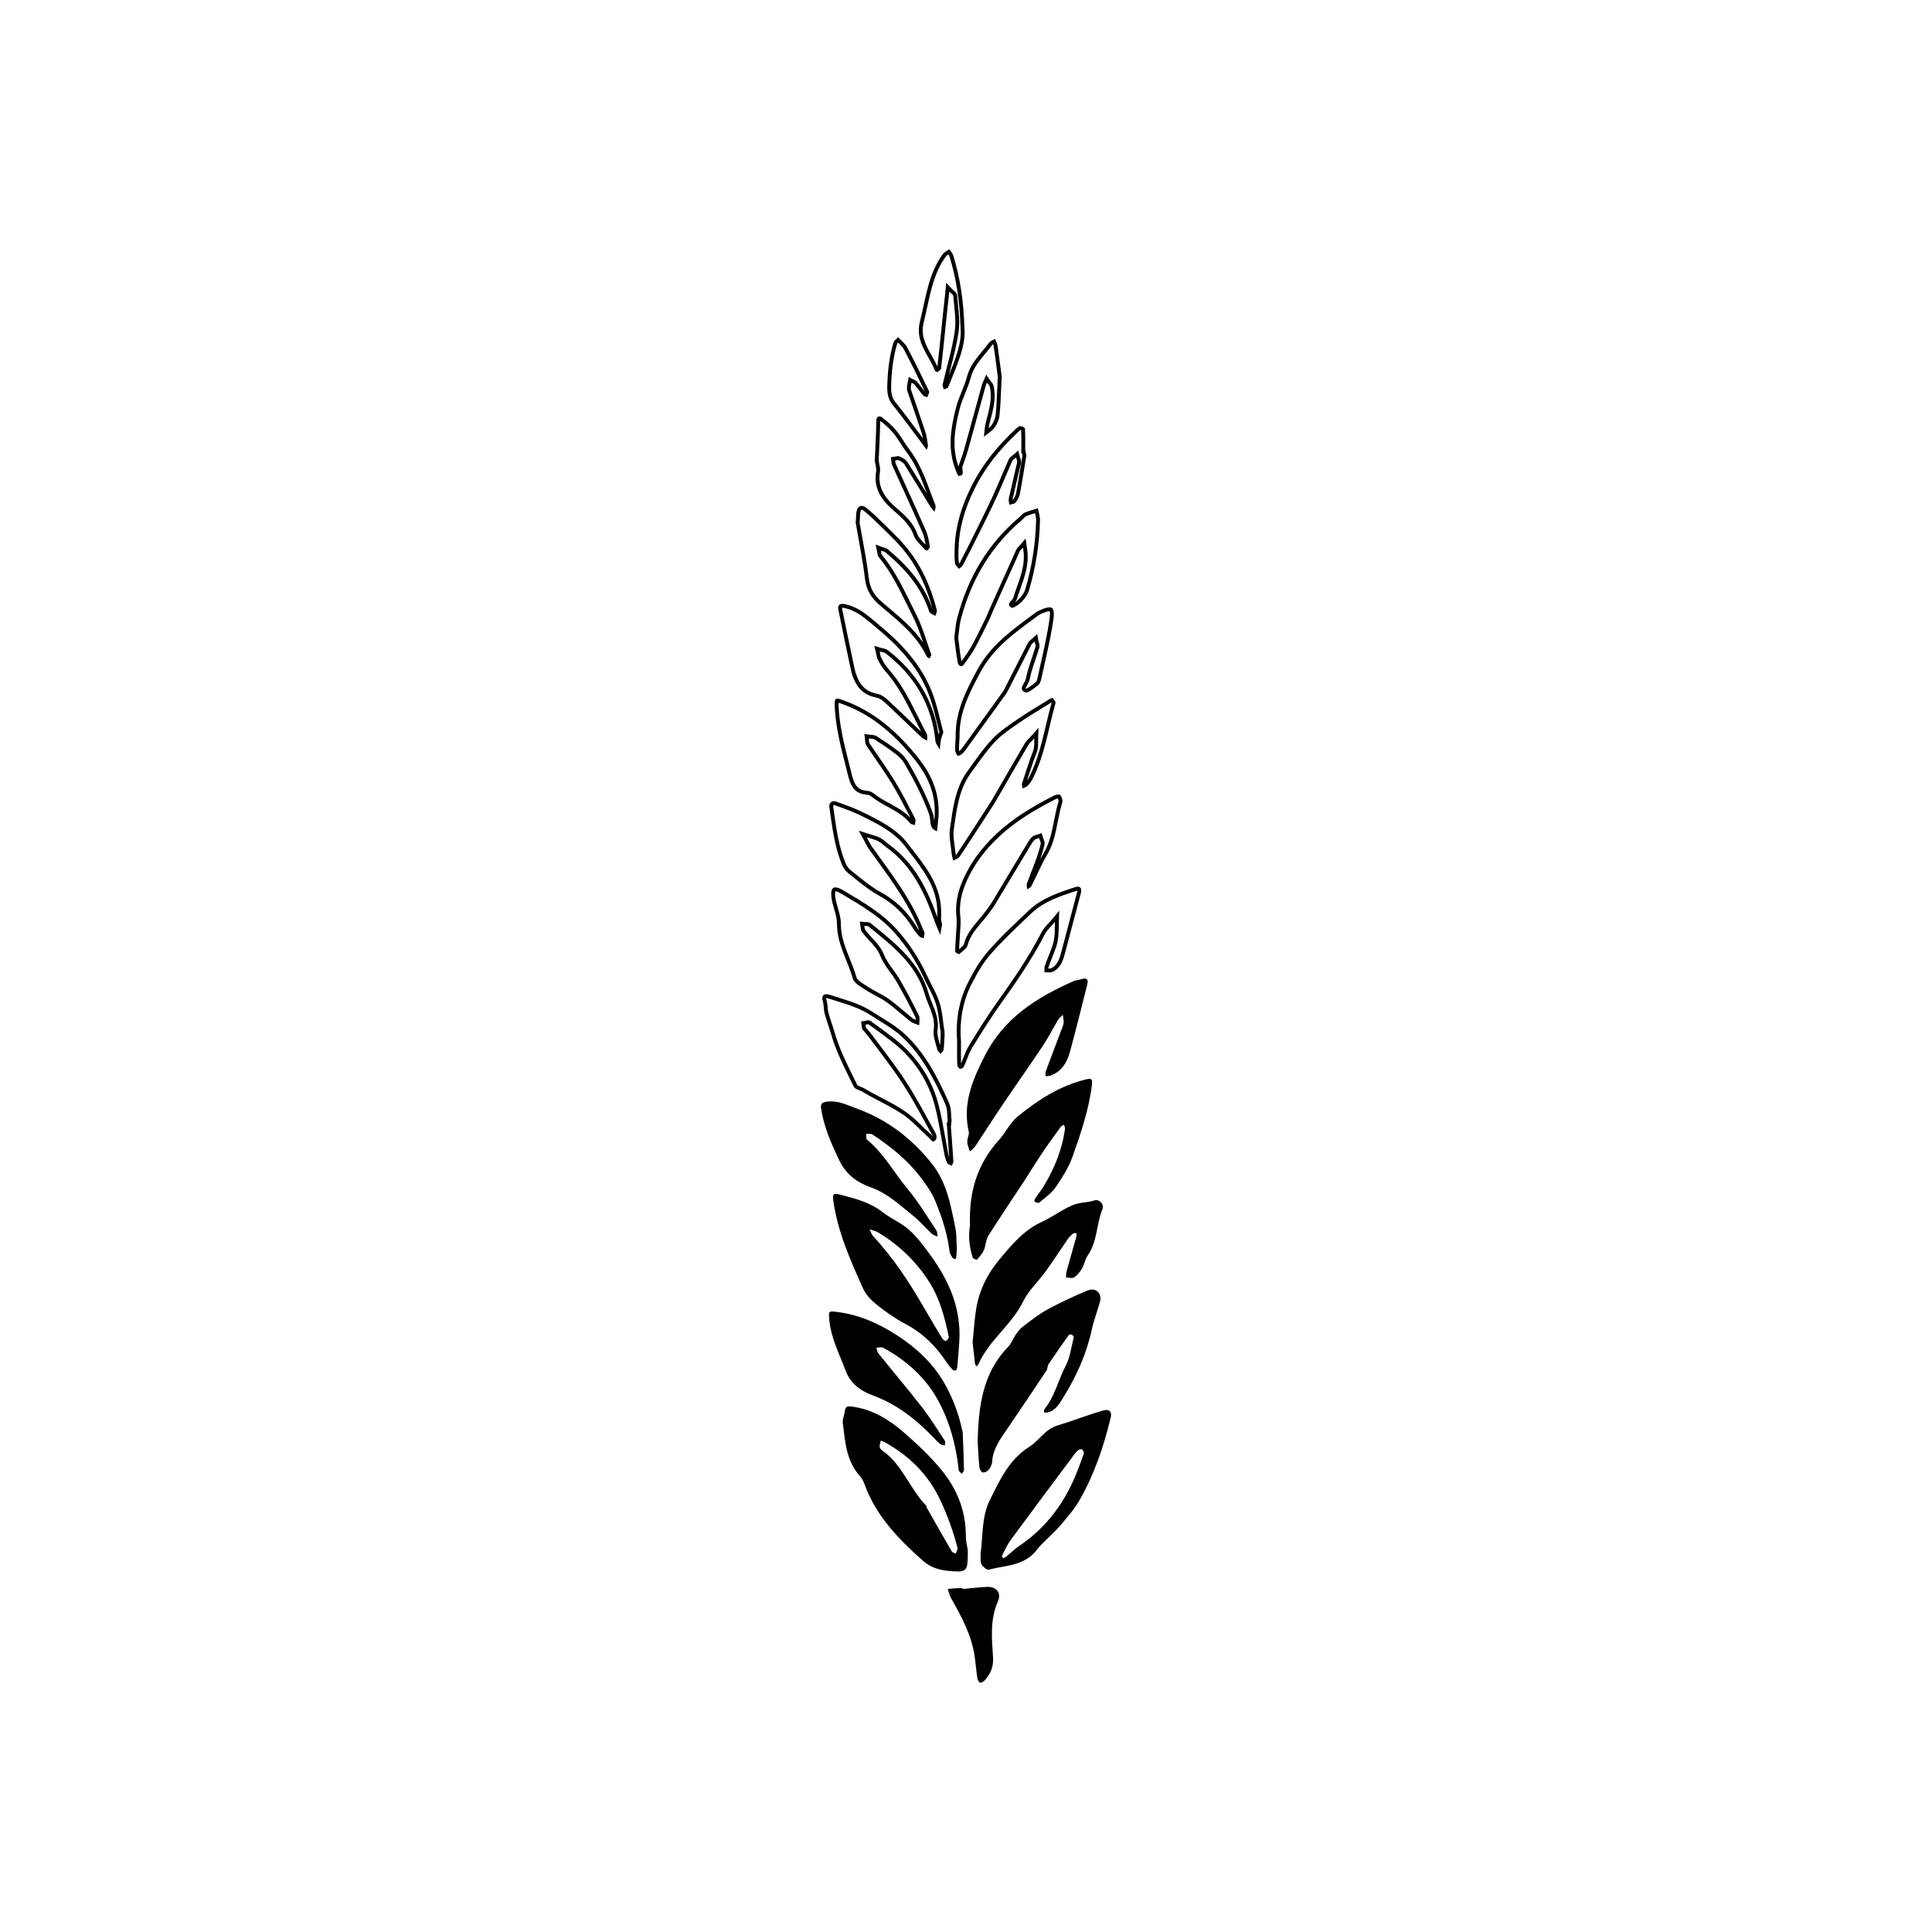 <?xml version="1.0" encoding="utf-8"?>
<!-- Generator: Adobe Illustrator 16.0.0, SVG Export Plug-In . SVG Version: 6.00 Build 0)  -->
<!DOCTYPE svg PUBLIC "-//W3C//DTD SVG 1.0//EN" "http://www.w3.org/TR/2001/REC-SVG-20010904/DTD/svg10.dtd">
<svg version="1.0" xmlns="http://www.w3.org/2000/svg" xmlns:xlink="http://www.w3.org/1999/xlink" x="0px" y="0px" width="1000px"
	 height="1000px" viewBox="0 0 1000 1000" enable-background="new 0 0 1000 1000" xml:space="preserve">
<g id="Layer_28" display="none">
</g>
<g id="Layer_27" display="none">
</g>
<g id="Layer_26" display="none">
</g>
<g id="Layer_25" display="none">
</g>
<g id="Layer_24" display="none">
</g>
<g id="Layer_23" display="none">
</g>
<g id="Layer_22" display="none">
</g>
<g id="Layer_21" display="none">
</g>
<g id="Layer_20" display="none">
</g>
<g id="Layer_19" display="none">
</g>
<g id="Layer_18" display="none">
</g>
<g id="Layer_17">
</g>
<g id="Layer_16">
</g>
<g id="Layer_15">
</g>
<g id="Layer_14" display="none">
</g>
<g id="Layer_13" display="none">
</g>
<g id="Layer_12" display="none">
</g>
<g id="Layer_11" display="none">
</g>
<g id="Layer_10" display="none">
</g>
<g id="Layer_9" display="none">
</g>
<g id="Layer_8" display="none">
</g>
<g id="Layer_7" display="none">
</g>
<g id="Layer_6" display="none">
</g>
<g id="Layer_5" display="none">
</g>
<g id="Layer_4" display="none">
</g>
<g id="Layer_3">
	<g>
		<path fill-rule="evenodd" clip-rule="evenodd" d="M495.763,812.391c-1.286,0-2.948-0.144-4.829-0.316
			c-5.39-0.495-9.328-2.083-12.769-5.147c-13.924-12.395-24.33-23.823-29.855-39.307c-0.584-1.631-1.479-3.164-2.52-4.316
			c-6.13-6.793-7.14-15.107-8.209-23.909c-0.119-0.976-0.237-1.95-0.363-2.922c-0.132-1.021,0.175-2.167,0.501-3.382
			c0.223-0.832,0.454-1.693,0.558-2.573c0.186-1.58,0.535-1.58,1.301-1.58c0.307,0,0.685,0.03,1.19,0.095
			c8.927,1.135,17.229,5.237,26.125,12.909c8.797,7.587,15.006,13.811,20.133,20.18c7.876,9.785,11.879,20.794,11.898,32.72
			c0.003,2.281,0.43,4.538,0.741,6.187c0.104,0.552,0.197,1.037,0.254,1.434c0.046,4.971,0.014,8.075-1.077,9.177
			C498.319,812.165,497.399,812.391,495.763,812.391z M478.583,779.924c-0.004,0.224,0.011,0.541,0.184,0.847l1.237,2.183
			c3.821,6.741,7.772,13.711,11.74,20.523c0.409,0.702,1.162,1.013,1.826,1.286c0.223,0.092,0.446,0.182,0.642,0.289l1.068,0.591
			l0.369-1.164c0.092-0.289,0.228-0.588,0.362-0.887c0.37-0.825,0.788-1.761,0.548-2.696c-2.107-8.273-4.995-16.315-8.828-24.584
			c-6.025-12.997-15.581-23.028-29.214-30.667c-0.409-0.227-0.814-0.376-1.327-0.565c-0.263-0.098-0.561-0.207-0.909-0.347
			l-1.054-0.422l-0.285,1.1c-0.061,0.232-0.125,0.456-0.188,0.675c-0.144,0.502-0.292,1.021-0.374,1.563
			c-0.28,1.868,0.22,2.89,2.06,4.205c5.689,4.061,9.271,9.715,13.063,15.701C472.199,771.81,474.985,776.207,478.583,779.924z"/>
		<path d="M439.578,729.938L439.578,729.938c0.259,0,0.607,0.028,1.063,0.087c8.723,1.109,16.857,5.137,25.598,12.675
			c8.75,7.546,14.92,13.729,20.007,20.049c7.73,9.604,11.659,20.401,11.677,32.094c0.003,2.374,0.44,4.685,0.759,6.371
			c0.098,0.517,0.184,0.97,0.238,1.326c0.033,3.559,0.059,7.539-0.789,8.396c-0.3,0.303-1.097,0.456-2.369,0.456
			c-1.243,0-2.881-0.142-4.737-0.312c-5.164-0.475-8.925-1.985-12.196-4.899c-13.809-12.293-24.124-23.611-29.579-38.897
			c-0.626-1.75-1.592-3.401-2.718-4.648c-5.918-6.559-6.91-14.72-7.959-23.36c-0.119-0.978-0.238-1.955-0.364-2.93
			c-0.106-0.824,0.176-1.878,0.475-2.993c0.232-0.867,0.473-1.764,0.585-2.717c0.041-0.349,0.09-0.564,0.128-0.69
			C439.445,729.939,439.504,729.938,439.578,729.938 M477.603,780.347c0.032,0.271,0.111,0.593,0.295,0.918l1.238,2.184
			c3.822,6.742,7.774,13.715,11.744,20.531c0.579,0.995,1.579,1.407,2.31,1.708c0.202,0.083,0.412,0.17,0.539,0.239l2.137,1.182
			l0.738-2.327c0.068-0.215,0.191-0.49,0.321-0.781c0.415-0.926,0.931-2.078,0.605-3.35c-2.123-8.335-5.031-16.434-8.89-24.759
			c-6.116-13.194-15.809-23.374-29.643-31.126c-0.47-0.26-0.929-0.429-1.459-0.625c-0.256-0.094-0.546-0.201-0.883-0.336
			l-2.109-0.845l-0.571,2.198c-0.058,0.225-0.12,0.44-0.181,0.651c-0.153,0.533-0.311,1.084-0.401,1.689
			c-0.386,2.571,0.612,3.843,2.468,5.169c5.529,3.947,9.061,9.521,12.799,15.422C471.315,772.283,474.059,776.613,477.603,780.347
			 M439.577,727.938c-1.457,0-2.071,0.57-2.294,2.463c-0.246,2.089-1.314,4.216-1.057,6.2c1.247,9.637,1.77,19.559,8.822,27.373
			c1.011,1.119,1.81,2.556,2.32,3.982c5.862,16.429,17.459,28.437,30.132,39.718c3.928,3.498,8.286,4.932,13.343,5.396
			c2.012,0.185,3.625,0.32,4.92,0.32c5,0,5.24-2.02,5.156-11.006c-0.218-1.559-0.991-4.551-0.995-7.546
			c-0.02-12.614-4.44-23.805-12.119-33.345c-5.968-7.414-13.029-14.074-20.259-20.31c-7.631-6.581-16.202-11.815-26.652-13.145
			C440.393,727.977,439.957,727.938,439.577,727.938L439.577,727.938z M494.695,804.177c-0.712-0.394-1.737-0.602-2.087-1.203
			c-4.386-7.53-8.674-15.117-12.971-22.695c-0.131-0.231,0.034-0.673-0.125-0.833c-8.539-8.678-12.322-21.146-22.491-28.405
			c-1.574-1.125-1.872-1.777-1.652-3.244c0.104-0.698,0.342-1.373,0.54-2.135c0.99,0.396,1.59,0.563,2.119,0.855
			c12.696,7.114,22.535,16.711,28.795,30.216c3.682,7.941,6.625,16,8.767,24.411C495.815,802.02,495.018,803.158,494.695,804.177
			L494.695,804.177z"/>
	</g>
	<g>
		<path fill-rule="evenodd" clip-rule="evenodd" d="M511.57,811.479c-0.531-0.02-2.154-1.268-2.691-2.332
			c-0.385-0.765-0.356-1.891-0.327-3.081c0.015-0.57,0.029-1.158,0.001-1.752c0.351-2.646,0.545-5.367,0.732-8
			c0.473-6.62,0.961-13.466,3.977-19.514l0.934-1.88c4.684-9.452,9.526-19.227,19.054-25.186c2.139-1.338,3.924-3.107,5.651-4.818
			c2.609-2.585,5.075-5.027,8.659-6.102c3.861-1.157,7.729-2.495,11.47-3.789c3.925-1.358,7.983-2.762,12.02-3.951
			c0.59-0.173,1.113-0.261,1.557-0.261c0.57,0,0.973,0.143,1.194,0.424c0.328,0.415,0.374,1.206,0.131,2.228
			c-3.965,16.659-9.2,30.547-16.006,42.458c-2.711,4.743-6.456,9.052-10.078,13.219l-0.479,0.552
			c-1.578,1.815-3.38,3.529-5.122,5.187c-2.243,2.134-4.563,4.341-6.493,6.837c-4.635,5.995-11.041,7.175-17.823,8.424
			C515.832,810.527,513.663,810.927,511.57,811.479z M559.63,749.131c-0.641,0-1.607,0.222-2.216,0.71
			c-1.012,0.813-1.784,1.848-2.53,2.849l-6.26,8.395c-8.664,11.613-17.623,23.623-26.35,35.501
			c-1.416,1.926-2.494,4.095-3.536,6.192c-0.332,0.668-0.664,1.336-1.006,1.994c-0.349,0.677,0.045,1.336,0.332,1.817
			c0.071,0.119,0.145,0.236,0.193,0.344l0.416,0.918l0.915-0.424c0.156-0.072,0.32-0.135,0.483-0.198
			c0.44-0.171,0.939-0.364,1.376-0.721c0.797-0.65,1.572-1.344,2.322-2.015c1.341-1.198,2.606-2.33,4.016-3.272
			c12.536-8.386,22.187-19.98,28.682-34.462c1.956-4.357,3.609-8.916,5.209-13.325l0.178-0.489c0.389-1.079-0.211-2.656-0.991-3.396
			C560.567,749.271,560.153,749.131,559.63,749.131z"/>
		<path d="M572.605,731.814c0.269,0,0.391,0.046,0.408,0.046c0.001,0,0.001-0.001,0.002-0.001c0.053,0.092,0.146,0.519-0.058,1.375
			c-3.942,16.565-9.144,30.366-15.901,42.193c-2.662,4.657-6.374,8.929-9.965,13.06l-0.479,0.55
			c-1.547,1.78-3.331,3.478-5.057,5.119c-2.27,2.16-4.618,4.394-6.595,6.949c-4.222,5.461-10.12,6.738-16.409,7.904l1.457-0.676
			c0.137-0.063,0.28-0.117,0.424-0.173c0.484-0.188,1.088-0.421,1.646-0.878c0.815-0.665,1.6-1.366,2.358-2.045
			c1.313-1.174,2.554-2.283,3.905-3.187c12.694-8.491,22.464-20.229,29.037-34.883c1.972-4.393,3.632-8.969,5.237-13.395
			l0.179-0.493c0.544-1.509-0.223-3.489-1.252-4.466c-0.484-0.454-1.128-0.685-1.914-0.685c-0.837,0-2.039,0.287-2.844,0.931
			c-1.109,0.892-1.957,2.028-2.704,3.03l-0.086,0.115l-6.175,8.28c-8.665,11.614-17.625,23.625-26.353,35.505
			c-1.467,1.996-2.564,4.205-3.626,6.341c-0.329,0.662-0.658,1.324-1.001,1.984c-0.601,1.167,0.026,2.219,0.364,2.784
			c0.051,0.085,0.104,0.169,0.142,0.247l0.789,1.737c-0.129,0.024-0.259,0.048-0.389,0.072c-2.022,0.372-4.111,0.757-6.153,1.281
			c-0.502-0.242-1.498-1.099-1.822-1.741c-0.272-0.542-0.246-1.592-0.221-2.607c0.014-0.56,0.028-1.136,0.004-1.732
			c0.347-2.647,0.54-5.354,0.728-7.974c0.486-6.822,0.946-13.267,3.874-19.138l0.935-1.883c4.621-9.327,9.4-18.973,18.688-24.781
			c2.232-1.396,4.059-3.206,5.824-4.955c2.52-2.495,4.898-4.852,8.243-5.854c3.882-1.164,7.76-2.505,11.51-3.803
			c3.914-1.354,7.961-2.754,11.975-3.936C571.951,731.853,572.366,731.814,572.605,731.814 M572.605,729.814
			c-0.53,0-1.144,0.098-1.839,0.302c-7.906,2.329-15.6,5.375-23.494,7.741c-6.332,1.898-9.395,7.802-14.554,11.03
			c-10.4,6.505-15.238,17.208-20.352,27.467c-4.333,8.69-3.57,18.599-4.817,27.919c0.104,1.9-0.284,3.893,0.437,5.324
			c0.621,1.231,2.529,2.882,3.597,2.882c0.077,0,0.149-0.009,0.217-0.026c8.648-2.289,18.35-1.853,24.744-10.124
			c3.377-4.366,7.939-7.792,11.579-11.979c3.834-4.414,7.791-8.892,10.67-13.93c7.622-13.34,12.559-27.799,16.11-42.723
			C575.477,731.292,574.671,729.814,572.605,729.814L572.605,729.814z M519.168,806.52c-0.198-0.437-0.684-1.023-0.548-1.287
			c1.415-2.726,2.656-5.602,4.46-8.056c10.763-14.649,21.656-29.2,32.52-43.774c0.738-0.989,1.491-2.02,2.439-2.781
			c0.355-0.285,1.069-0.49,1.591-0.49c0.24,0,0.439,0.044,0.545,0.143c0.532,0.505,0.97,1.69,0.739,2.33
			c-1.677,4.621-3.347,9.264-5.358,13.746c-6.264,13.964-15.517,25.472-28.325,34.04c-2.301,1.538-4.26,3.584-6.416,5.345
			C520.357,806.108,519.722,806.263,519.168,806.52L519.168,806.52z"/>
	</g>
	<g>
		<path fill-rule="evenodd" clip-rule="evenodd" d="M505.272,650.936c-0.331-0.124-0.756-0.337-0.927-0.487
			c-1.723-5.688-2.18-11.274-1.288-15.748l0.023-0.117l-0.005-0.119c-0.723-17.68,4.078-31.963,14.677-43.666
			c1.485-1.639,2.756-3.503,3.985-5.307c1.74-2.555,3.385-4.968,5.565-6.754c12.704-10.407,23.562-16.301,35.203-19.111
			c0.609-0.146,1.056-0.218,1.365-0.218c0.235,0,0.31,0.042,0.311,0.042c0.003,0.006,0.208,0.261,0.044,1.635
			c-1.486,12.482-5.402,24.214-9.986,37.159c-1.961,5.536-4.918,10.15-8.58,15.606c-1.562,2.324-3.951,4.244-6.264,6.1
			c-0.685,0.551-1.367,1.099-2.031,1.657c-0.225-0.041-0.59-0.173-0.896-0.291c0.037-0.156,0.081-0.3,0.123-0.368
			c0.597-0.893,1.235-1.77,1.874-2.646c0.987-1.354,2.008-2.756,2.885-4.236c6.078-10.273,9.634-20.008,10.871-29.762
			c0.088-0.69-0.167-1.309-0.393-1.854c-0.075-0.184-0.152-0.365-0.207-0.546l-0.366-1.215l-1.096,0.641
			c-0.134,0.078-0.282,0.146-0.431,0.213c-0.446,0.206-1.003,0.463-1.372,0.973l-1.395,1.919c-2.763,3.798-5.618,7.726-8.289,11.692
			c-1.853,2.752-3.649,5.6-5.388,8.354c-1.337,2.12-2.675,4.241-4.049,6.338c-2.055,3.136-4.129,6.259-6.203,9.382
			c-4.092,6.162-8.323,12.534-12.331,18.905c-0.849,1.348-1.184,2.93-1.507,4.46c-0.238,1.127-0.463,2.191-0.875,3.137
			C507.661,648.217,506.458,649.6,505.272,650.936z"/>
		<path d="M563.279,560.481c-0.009,0.135-0.023,0.296-0.046,0.485c-1.475,12.38-5.372,24.056-9.937,36.943
			c-1.922,5.426-4.845,9.986-8.467,15.383c-1.324,1.972-3.252,3.613-5.336,5.296c0.932-1.28,1.882-2.604,2.718-4.015
			c6.148-10.393,9.747-20.253,11.001-30.143c0.122-0.954-0.214-1.769-0.459-2.363c-0.071-0.174-0.139-0.338-0.174-0.454
			l-0.733-2.429l-2.191,1.28c-0.106,0.063-0.227,0.114-0.345,0.169c-0.523,0.241-1.24,0.571-1.762,1.292l-1.396,1.919
			c-2.767,3.806-5.628,7.74-8.309,11.722c-1.861,2.764-3.662,5.618-5.404,8.379c-1.313,2.082-2.672,4.235-4.04,6.323
			c-2.053,3.132-4.16,6.306-6.199,9.376c-4.095,6.167-8.33,12.544-12.344,18.925c-0.944,1.5-1.298,3.171-1.64,4.787
			c-0.228,1.076-0.442,2.092-0.813,2.944c-0.49,1.127-1.353,2.218-2.272,3.279c-1.535-5.329-1.924-10.52-1.094-14.685l0.047-0.234
			l-0.01-0.239c-0.722-17.646,3.86-31.295,14.419-42.953c1.531-1.69,2.822-3.584,4.07-5.415c1.699-2.494,3.304-4.85,5.373-6.544
			c12.582-10.307,23.316-16.14,34.805-18.912C562.954,560.547,563.131,560.509,563.279,560.481 M563.872,558.408
			c-0.429,0-0.96,0.092-1.6,0.246c-13.587,3.279-25.034,10.652-35.603,19.31c-3.911,3.203-6.182,8.327-9.658,12.163
			c-11.212,12.38-15.647,26.951-14.935,44.378c-0.977,4.896-0.388,10.68,1.347,16.35c0.16,0.531,1.712,1.177,2.139,1.177
			c0.049,0,0.083-0.009,0.099-0.026c1.34-1.513,2.784-3.084,3.577-4.904c1.036-2.38,0.974-5.34,2.312-7.464
			c5.998-9.535,12.349-18.848,18.523-28.271c3.188-4.865,6.183-9.858,9.431-14.681c3.102-4.608,6.399-9.086,9.663-13.583
			c0.316-0.437,0.99-0.612,1.498-0.909c0.2,0.663,0.645,1.358,0.564,1.985c-1.345,10.604-5.344,20.259-10.739,29.378
			c-1.41,2.381-3.193,4.538-4.735,6.845c-0.29,0.439-0.429,1.546-0.353,1.576c0.63,0.229,1.529,0.644,2.078,0.644
			c0.149,0,0.272-0.03,0.357-0.103c3.022-2.566,6.5-4.904,8.652-8.109c3.332-4.965,6.61-9.952,8.692-15.83
			c4.331-12.23,8.493-24.413,10.037-37.375C565.467,559.125,565.068,558.407,563.872,558.408L563.872,558.408z"/>
	</g>
	<g>
		<path fill-rule="evenodd" clip-rule="evenodd" d="M508.964,761.148c-0.087,0-0.136-0.011-0.153-0.015
			c-0.259-0.13-0.836-1.113-0.903-1.838c-0.313-3.309-0.502-6.695-0.684-9.972c-0.067-1.215-0.135-2.43-0.209-3.645
			c0.522-16.618,2.141-34.074,15.41-47.727c1.18-1.214,1.986-2.718,2.766-4.173c0.51-0.95,0.99-1.848,1.565-2.665
			c1.248-1.779,2.367-3.008,3.522-3.866c0.727-0.543,1.449-1.09,2.173-1.638c3.286-2.488,6.684-5.062,10.292-7.014
			c6.417-3.47,13.364-6.746,20.646-9.737c0.635-0.261,1.257-0.393,1.849-0.393c1.071,0,1.998,0.438,2.609,1.234
			c0.722,0.939,0.92,2.282,0.546,3.685c-0.544,2.029-1.196,4.082-1.827,6.067c-0.905,2.846-1.84,5.789-2.49,8.766
			c-2.53,11.572-7.312,22.91-14.619,34.662l-0.361,0.585c-2.035,3.297-3.644,5.9-7.31,6.685c-0.101,0.021-0.224,0.032-0.386,0.033
			c-0.006-0.063-0.01-0.121-0.011-0.168c3.484-4.266,5.471-9.287,7.393-14.146c1.115-2.821,2.269-5.738,3.695-8.435
			c1.745-3.298,2.535-7.089,3.3-10.755c0.293-1.402,0.595-2.852,0.944-4.234c0.266-1.038-0.885-2.162-1.529-2.506
			c-0.358-0.193-0.786-0.235-1.081-0.235c-0.369,0-1.275,0.068-1.723,0.7c-3.155,4.437-6.869,9.702-10.487,15.113
			c-0.425,0.634-0.567,1.374-0.693,2.027c-0.099,0.512-0.191,0.995-0.391,1.295c-5.867,8.827-12.839,19.274-20.071,29.842
			l-0.825,1.199c-3.44,4.985-6.998,10.141-7.416,16.836c-0.063,1.043-0.689,2.376-1.674,3.566
			C510.471,760.722,509.546,761.148,508.964,761.148z"/>
		<path d="M565.238,669.467L565.238,669.467c0.765,0,1.393,0.292,1.816,0.845c0.53,0.69,0.666,1.717,0.373,2.815
			c-0.538,2.009-1.187,4.05-1.814,6.023c-0.912,2.868-1.854,5.834-2.515,8.856c-2.505,11.458-7.245,22.693-14.491,34.349
			l-0.362,0.586c-1.419,2.299-2.557,4.141-4.278,5.258c2.508-3.776,4.148-7.924,5.745-11.96c1.105-2.796,2.249-5.688,3.649-8.335
			c1.812-3.424,2.616-7.284,3.396-11.019c0.29-1.392,0.59-2.831,0.933-4.188c0.436-1.701-1.178-3.187-2.015-3.632
			c-0.44-0.239-0.966-0.36-1.563-0.36c-0.524,0-1.821,0.109-2.537,1.119c-3.16,4.443-6.879,9.717-10.504,15.138
			c-0.537,0.803-0.707,1.686-0.844,2.395c-0.062,0.317-0.154,0.798-0.243,0.931c-5.864,8.824-12.833,19.268-20.063,29.83
			c-0.273,0.399-0.549,0.798-0.823,1.196c-3.519,5.098-7.156,10.369-7.591,17.346c-0.05,0.813-0.617,1.985-1.446,2.987
			c-0.133,0.155-0.514,0.354-0.817,0.448c-0.156-0.264-0.318-0.651-0.341-0.895c-0.311-3.288-0.499-6.666-0.681-9.933
			c-0.065-1.187-0.132-2.372-0.203-3.558c0.518-16.485,2.127-33.689,15.124-47.061c1.276-1.314,2.117-2.882,2.93-4.397
			c0.494-0.923,0.962-1.795,1.503-2.564c1.184-1.688,2.232-2.844,3.303-3.64c0.727-0.542,1.451-1.091,2.177-1.641
			c3.256-2.465,6.623-5.015,10.164-6.932c6.387-3.453,13.301-6.713,20.552-9.691C564.283,669.574,564.777,669.468,565.238,669.467
			 M565.238,667.467c-0.697,0.001-1.448,0.148-2.229,0.469c-7.064,2.901-14.025,6.15-20.742,9.782
			c-4.465,2.416-8.492,5.673-12.586,8.729c-1.461,1.086-2.687,2.586-3.744,4.094c-1.521,2.165-2.426,4.86-4.229,6.716
			c-13.232,13.614-15.142,30.835-15.691,48.484c0.276,4.553,0.466,9.114,0.895,13.649c0.094,0.998,0.877,2.5,1.635,2.708
			c0.127,0.035,0.269,0.051,0.418,0.051c0.888,0,2.094-0.568,2.638-1.226c0.946-1.145,1.814-2.708,1.901-4.142
			c0.433-6.935,4.371-12.135,8.068-17.533c6.773-9.896,13.44-19.865,20.078-29.853c0.622-0.935,0.46-2.389,1.083-3.32
			c3.403-5.089,6.924-10.102,10.472-15.091c0.128-0.18,0.528-0.278,0.907-0.278c0.236,0,0.463,0.038,0.61,0.118
			c0.477,0.254,1.125,1.008,1.03,1.378c-1.256,4.972-1.819,10.346-4.158,14.767c-3.918,7.406-5.601,15.906-11.069,22.525
			c-0.281,0.338-0.034,1.106-0.034,1.675c0.033-0.001,0.065-0.001,0.099-0.001c0.257,0,0.516,0.018,0.772,0.018
			c0.215,0,0.428-0.013,0.634-0.057c4.321-0.924,6.106-4.168,8.312-7.719c6.795-10.929,11.991-22.375,14.746-34.977
			c1.093-5.003,2.979-9.83,4.307-14.789C570.273,670.225,568.254,667.467,565.238,667.467L565.238,667.467z"/>
	</g>
	<g>
		<path fill-rule="evenodd" clip-rule="evenodd" d="M494.222,708.41c-0.102,0-0.364-0.092-0.701-0.433
			c-0.99-1.006-1.92-2.164-2.766-3.443c-5.936-9.011-13.042-15.613-21.723-20.184c-4.518-2.378-9.246-5.546-14.453-9.687
			c-3.382-2.689-5.698-5.387-6.882-8.02c-6.443-14.316-13.104-29.12-15.375-45.27c-0.251-1.785-0.15-2.258-0.065-2.381
			c0,0,0,0.001,0.001,0.001c0.012,0,0.102-0.032,0.324-0.032c0.45,0,1.129,0.123,2.203,0.398c7.395,1.898,15.042,3.861,21.415,8.82
			c1.987,1.548,4.189,2.85,6.318,4.108c2.683,1.587,5.217,3.085,7.389,5.043c4.338,3.909,7.931,8.864,11.102,13.235
			c10.918,15.058,15.527,29.083,14.503,44.138c-0.099,1.244-0.19,2.5-0.281,3.757c-0.224,3.085-0.456,6.275-0.813,9.39
			c-0.045,0.391-0.16,0.541-0.188,0.56L494.222,708.41z M449.252,636.763c0.174,0.355,0.324,0.733,0.476,1.11
			c0.375,0.935,0.761,1.9,1.483,2.669c11.365,12.11,20.033,26.163,26.314,37.054c2.941,5.102,6.021,10.289,9.418,15.858
			c0.462,0.755,1.71,1.63,2.628,1.63l0,0c0.217,0,0.418-0.045,0.599-0.134c0.772-0.375,1.216-1.16,1.54-1.733
			c0.09-0.159,0.172-0.31,0.256-0.429l0.249-0.354l-0.088-0.425c-2.329-11.236-4.921-20.385-9.998-28.515
			c-6.828-10.932-16.026-19.875-27.339-26.584c-0.954-0.566-2.007-0.862-3.026-1.148c-0.435-0.122-0.869-0.243-1.291-0.387
			l-2.284-0.779L449.252,636.763z"/>
		<path d="M433.178,620.026c0.516,0.087,1.112,0.24,1.357,0.304c7.296,1.873,14.841,3.81,21.049,8.641
			c2.038,1.587,4.268,2.905,6.423,4.18c2.639,1.561,5.131,3.034,7.229,4.926c4.26,3.839,7.82,8.748,10.961,13.079
			c10.773,14.857,15.322,28.675,14.317,43.46c-0.1,1.258-0.191,2.517-0.283,3.775c-0.195,2.682-0.396,5.444-0.678,8.158
			c-0.693-0.779-1.352-1.639-1.963-2.563c-6.032-9.156-13.259-15.869-22.093-20.52c-4.462-2.349-9.138-5.483-14.296-9.585
			c-3.21-2.552-5.49-5.196-6.593-7.646c-6.414-14.253-13.046-28.99-15.297-44.998C433.236,620.697,433.196,620.308,433.178,620.026
			 M489.571,696.084c0.371,0,0.721-0.08,1.032-0.232c1.058-0.514,1.611-1.494,1.978-2.144c0.072-0.127,0.136-0.249,0.203-0.344
			l0.499-0.709l-0.176-0.849c-2.351-11.341-4.974-20.586-10.129-28.842c-6.914-11.068-16.226-20.123-27.676-26.913
			c-1.068-0.634-2.236-0.962-3.268-1.252c-0.438-0.122-0.852-0.238-1.238-0.37l-4.567-1.558l2.126,4.332
			c0.152,0.31,0.294,0.665,0.445,1.041c0.39,0.973,0.832,2.075,1.682,2.981c11.295,12.035,19.923,26.025,26.177,36.868
			c2.945,5.109,6.03,10.304,9.433,15.884C486.714,694.995,488.261,696.084,489.571,696.084 M432.582,617.963
			c-1.465,0-1.612,0.975-1.25,3.552c2.271,16.149,8.855,30.878,15.454,45.54c1.458,3.239,4.327,6.13,7.172,8.392
			c4.58,3.642,9.445,7.071,14.61,9.789c8.987,4.731,15.848,11.492,21.354,19.851c0.844,1.276,1.813,2.502,2.888,3.594
			c0.476,0.483,0.977,0.73,1.413,0.73c0.601,0,1.077-0.472,1.189-1.444c0.501-4.383,0.749-8.794,1.098-13.192
			c1.156-17.003-5.041-31.482-14.691-44.792c-3.42-4.716-6.952-9.525-11.242-13.391c-4.054-3.655-9.417-5.814-13.762-9.198
			c-6.494-5.053-14.108-7.03-21.781-9C433.969,618.119,433.169,617.963,432.582,617.963L432.582,617.963z M489.571,694.084
			c-0.484,0-1.453-0.626-1.774-1.15c-3.196-5.241-6.339-10.518-9.406-15.838c-7.642-13.249-15.93-26.027-26.452-37.238
			c-0.868-0.924-1.206-2.346-1.79-3.535c1.383,0.472,2.898,0.718,4.13,1.449c11.099,6.581,20.235,15.421,27.001,26.253
			c5.252,8.411,7.785,18.147,9.867,28.188c-0.364,0.518-0.733,1.507-1.419,1.84C489.685,694.074,489.632,694.084,489.571,694.084
			L489.571,694.084z"/>
	</g>
	<g>
		<path fill-rule="evenodd" clip-rule="evenodd" d="M502.481,594.3c-0.29-0.804-0.56-1.571-0.729-2.353
			c-0.112-0.513-0.072-1.104-0.04-1.578c0.011-0.163,0.021-0.312,0.024-0.438c0.099-0.479,0.229-0.925,0.349-1.343
			c0.29-1.009,0.563-1.961,0.341-2.916c-3.369-14.49,2.037-26.764,8.37-39.1c10.393-20.243,28.607-30.426,45.055-37.718
			c0.71-0.313,1.518-0.479,2.373-0.655c0.651-0.134,1.324-0.271,1.987-0.484c0.468-0.149,0.866-0.226,1.182-0.226
			c0.115,0,0.393,0.013,0.483,0.13c0.121,0.156,0.188,0.643-0.028,1.499l-0.823,3.281c-2.61,10.409-5.311,21.173-8.171,31.697
			c-1.711,6.295-4.729,10.01-9.495,11.692c-0.34,0.12-0.765,0.15-1.22,0.172c-0.014-0.41-0.013-0.786,0.086-1.053
			c1.779-4.831,3.601-9.646,5.421-14.462c0.774-2.047,1.548-4.094,2.318-6.141c0.139-0.368,0.289-0.734,0.439-1.101
			c0.457-1.111,0.929-2.259,1.095-3.495c0.148-1.112-0.022-2.21-0.188-3.271c-0.066-0.427-0.134-0.854-0.177-1.277l-0.218-2.137
			l-1.495,1.542c-0.253,0.261-0.525,0.509-0.797,0.758c-0.658,0.602-1.34,1.225-1.828,2.037c-1.039,1.727-2.035,3.51-2.999,5.234
			c-1.481,2.654-3.015,5.398-4.714,7.947c-3.875,5.813-7.908,11.663-11.808,17.321c-3.072,4.456-6.248,9.064-9.33,13.628
			c-2.673,3.958-5.321,8.022-7.883,11.953c-2.08,3.192-4.16,6.385-6.273,9.555C503.479,593.468,503.002,593.878,502.481,594.3z"/>
		<path d="M560.949,508.55c-0.017,0.094-0.039,0.202-0.07,0.326l-0.824,3.282c-2.609,10.404-5.307,21.162-8.165,31.678
			c-1.577,5.8-4.293,9.271-8.53,10.89c1.717-4.654,3.498-9.364,5.223-13.926c0.774-2.047,1.549-4.094,2.319-6.143
			c0.135-0.357,0.281-0.714,0.429-1.071c0.48-1.169,0.977-2.378,1.16-3.743c0.168-1.255-0.023-2.479-0.191-3.558
			c-0.067-0.43-0.131-0.836-0.17-1.224l-0.435-4.275l-2.991,3.085c-0.225,0.232-0.481,0.467-0.754,0.716
			c-0.678,0.62-1.447,1.323-2.011,2.26c-1.047,1.74-2.047,3.531-3.015,5.263c-1.473,2.637-2.995,5.364-4.673,7.88
			c-3.87,5.806-7.901,11.653-11.8,17.309c-3.072,4.458-6.25,9.068-9.334,13.636c-2.679,3.965-5.329,8.033-7.893,11.968
			c-2.044,3.137-4.158,6.381-6.269,9.547c-0.01,0.015-0.02,0.028-0.03,0.043c-0.075-0.255-0.142-0.507-0.196-0.758
			c-0.081-0.373-0.047-0.886-0.019-1.297c0.009-0.138,0.017-0.266,0.021-0.381c0.088-0.404,0.203-0.803,0.314-1.19
			c0.313-1.087,0.636-2.211,0.354-3.418c-3.293-14.161,2.04-26.253,8.285-38.418c10.251-19.965,28.283-30.039,44.568-37.259
			c0.613-0.271,1.37-0.427,2.171-0.591c0.677-0.139,1.377-0.282,2.089-0.511C560.685,508.614,560.828,508.576,560.949,508.55
			 M561.394,506.49c-0.415,0-0.911,0.09-1.487,0.273c-1.465,0.47-3.071,0.563-4.46,1.178c-18.829,8.348-35.625,18.865-45.539,38.175
			c-6.506,12.673-11.853,25.168-8.454,39.784c0.247,1.059-0.397,2.322-0.714,3.922c0,0.489-0.156,1.451,0.037,2.337
			c0.283,1.305,0.816,2.554,1.242,3.828c0.88-0.803,1.964-1.47,2.604-2.432c4.76-7.138,9.349-14.391,14.153-21.503
			c6.992-10.355,14.21-20.558,21.141-30.954c2.828-4.241,5.104-8.845,7.737-13.221c0.606-1.008,1.647-1.749,2.486-2.614
			c0.146,1.441,0.556,2.919,0.369,4.314c-0.201,1.498-0.936,2.93-1.479,4.376c-2.585,6.868-5.206,13.724-7.742,20.609
			c-0.271,0.733-0.095,1.634-0.127,2.457c0.846-0.089,1.752-0.013,2.532-0.287c5.858-2.068,8.627-6.855,10.127-12.373
			c3.159-11.622,6.066-23.314,8.999-34.997C563.283,507.516,562.801,506.49,561.394,506.49L561.394,506.49z"/>
	</g>
	<g>
		<path d="M427.694,516.607c0.358,0,0.851,0.097,1.386,0.273c1.459,0.483,2.947,0.948,4.385,1.398
			c6.11,1.911,11.881,3.716,17.045,7.119c1.6,1.055,3.254,2.074,4.854,3.061c3.741,2.307,7.609,4.691,10.821,7.56
			c10.734,9.591,17.394,22.594,22.992,35.217c0.943,2.126,1.009,3.464,1.108,5.489c0.046,0.938,0.098,1.989,0.249,3.248
			c-0.073,0.34-0.111,0.693-0.138,1.029l-0.373,0.031l0.145,1.974c0.106,1.444,0.214,2.89,0.322,4.335
			c0.291,3.894,0.59,7.902,0.843,11.876c-0.225-0.707-0.421-1.491-0.594-2.362c-0.546-2.769-1.05-5.605-1.538-8.35
			c-0.924-5.201-1.878-10.58-3.18-15.813c-3.513-14.129-11.349-25.991-23.292-35.259c-3.994-3.097-8.1-6.08-11.939-8.843
			c-0.29-0.209-0.781-0.458-1.477-0.458c-0.488,0-0.935,0.122-1.294,0.22c-0.11,0.03-0.276,0.075-0.335,0.084l-2.023,0.293
			l0.337,2.017c0.016,0.095,0.019,0.197,0.026,0.3c0.035,0.526,0.088,1.322,0.616,2.048c0.431,0.59,0.897,1.1,1.348,1.593
			c0.39,0.426,0.758,0.828,1.058,1.236c1.783,2.419,3.622,4.854,5.4,7.209c4.322,5.722,8.792,11.64,12.733,17.711
			c4.287,6.603,8.168,13.672,11.922,20.508c1.167,2.126,2.334,4.251,3.515,6.367c0.035,0.064,0.063,0.164,0.085,0.279
			c-0.144-0.161-0.296-0.32-0.462-0.471c-1.825-1.662-3.642-3.416-5.399-5.112c-0.875-0.845-1.75-1.689-2.63-2.527
			c-5.371-5.117-11.809-8.47-18.036-11.713c-2.879-1.499-5.856-3.049-8.646-4.738c-0.672-0.407-1.397-0.698-2.1-0.98
			c-0.551-0.221-1.465-0.589-1.692-0.828c-0.66-1.354-1.327-2.706-1.995-4.059c-3.653-7.393-7.43-15.037-9.72-23.074
			c-0.474-1.66-1.021-3.308-1.55-4.9c-0.605-1.82-1.23-3.702-1.726-5.556c-0.205-0.765-0.271-1.639-0.343-2.564
			c-0.089-1.16-0.181-2.36-0.55-3.575c-0.205-0.674-0.24-1.077-0.236-1.29C427.642,516.607,427.667,516.607,427.694,516.607
			 M427.694,514.607c-1.591,0-2.637,0.962-1.752,3.872c0.587,1.935,0.348,4.112,0.875,6.076c0.946,3.536,2.28,6.965,3.284,10.487
			c2.759,9.683,7.489,18.522,11.858,27.497c0.631,1.297,3.022,1.69,4.536,2.606c8.814,5.338,18.71,8.922,26.337,16.188
			c2.686,2.558,5.32,5.173,8.062,7.67c0.661,0.599,1.334,1.805,2.201,1.805c0.39,0,0.818-0.243,1.302-0.894
			c0.515-0.693,0.436-2.335-0.033-3.173c-5.057-9.063-9.864-18.3-15.506-26.989c-5.607-8.638-12.082-16.714-18.201-25.018
			c-0.731-0.993-1.674-1.828-2.4-2.822c-0.27-0.371-0.2-0.993-0.284-1.498c0.424-0.062,0.963-0.283,1.342-0.283
			c0.122,0,0.226,0.022,0.306,0.08c4,2.878,7.989,5.782,11.884,8.802c11.377,8.828,19.103,20.19,22.576,34.16
			c1.97,7.921,3.113,16.048,4.697,24.068c0.325,1.638,0.789,3.305,1.533,4.784c0.338,0.673,1.513,0.922,2.309,1.363
			c0.293-0.782,0.877-1.584,0.831-2.346c-0.361-6.065-0.843-12.124-1.287-18.185c0.221-0.019,0.187-2.714,0.407-2.731
			c-0.552-4.152,0.066-6.03-1.564-9.705c-5.853-13.198-12.524-26.102-23.487-35.896c-4.737-4.23-10.549-7.269-15.907-10.799
			c-6.694-4.411-14.437-6.277-21.903-8.746C429.008,514.751,428.31,514.606,427.694,514.607L427.694,514.607z"/>
	</g>
	<g>
		<path fill-rule="evenodd" clip-rule="evenodd" d="M505.61,705.388c-0.368-3.083-0.704-6.173-0.962-8.544l-0.221-2.018
			c0.237-2.298,0.426-4.417,0.604-6.41c0.367-4.124,0.685-7.686,1.283-11.189c1.476-8.648,5.385-16.99,11.306-24.124l0.569-0.687
			c6.058-7.311,12.321-14.87,21.59-19.133c2.538-1.168,4.982-2.625,7.347-4.035c2.7-1.609,5.492-3.274,8.456-4.53
			c1.927-0.816,3.861-1.08,5.91-1.358c1.769-0.241,3.597-0.489,5.396-1.126c0.157-0.055,0.324-0.083,0.496-0.083
			c0.724,0,1.548,0.505,2.051,1.255c0.205,0.307,0.646,1.104,0.313,1.909c-1.341,3.253-2.038,6.715-2.712,10.062
			c-1.007,4.997-1.957,9.717-4.863,13.884c-0.813,1.166-1.278,2.51-1.728,3.81c-0.365,1.056-0.711,2.054-1.22,2.925
			c-1.09,1.864-2.444,3.403-3.815,4.333c-0.104,0.07-0.33,0.154-0.821,0.154c-0.396,0-0.848-0.052-1.325-0.106
			c-0.152-0.018-0.308-0.035-0.463-0.052c0.001-0.023,0.003-0.048,0.004-0.072c0.031-0.717,0.062-1.394,0.227-1.993
			c0.917-3.33,1.861-6.65,2.806-9.972c0.784-2.76,1.568-5.519,2.338-8.283c0.153-0.559,0.034-1.098-0.062-1.531
			c-0.03-0.137-0.062-0.272-0.078-0.404l-0.133-1.024l-1.02,0.165c-0.137,0.022-0.285,0.027-0.435,0.035
			c-0.505,0.025-1.133,0.058-1.64,0.472c-0.941,0.764-2.012,1.698-2.791,2.821c-1.526,2.206-3.02,4.433-4.514,6.659
			c-2.26,3.368-4.597,6.852-7.004,10.188c-1.365,1.89-2.932,3.733-4.447,5.518c-2.713,3.193-5.519,6.496-7.363,10.268
			c-2.816,5.758-7.057,10.66-11.157,15.401c-4.436,5.129-9.019,10.429-11.909,16.89C505.617,705.436,505.613,705.411,505.61,705.388
			z"/>
		<path d="M567.384,623.15c0.386,0,0.91,0.349,1.22,0.812c0.09,0.135,0.372,0.603,0.221,0.972
			c-1.378,3.342-2.085,6.852-2.769,10.245c-0.985,4.892-1.916,9.513-4.702,13.509c-0.894,1.279-1.382,2.69-1.854,4.056
			c-0.349,1.008-0.678,1.96-1.138,2.747c-1,1.71-2.224,3.115-3.455,3.969c-0.045,0.009-0.143,0.022-0.318,0.022
			c-0.217,0-0.468-0.02-0.737-0.047c0.028-0.333,0.069-0.642,0.145-0.911c0.915-3.324,1.875-6.7,2.803-9.964
			c0.785-2.762,1.569-5.522,2.341-8.294c0.219-0.796,0.057-1.526-0.05-2.01c-0.023-0.106-0.05-0.213-0.063-0.316l-0.265-2.049
			l-2.038,0.33c-0.103,0.017-0.215,0.019-0.325,0.023c-0.582,0.03-1.462,0.074-2.217,0.691c-0.999,0.811-2.136,1.805-2.987,3.033
			c-1.53,2.212-3.051,4.478-4.521,6.669c-2.255,3.362-4.587,6.838-6.983,10.16c-1.342,1.857-2.896,3.687-4.398,5.456
			c-2.753,3.24-5.6,6.591-7.5,10.476c-2.76,5.641-6.77,10.277-11.015,15.187c-3.776,4.366-7.658,8.855-10.551,14.102
			c-0.217-1.91-0.413-3.718-0.583-5.28l-0.209-1.914c0.232-2.265,0.416-4.324,0.594-6.318c0.365-4.103,0.681-7.646,1.273-11.111
			c1.445-8.475,5.28-16.653,11.089-23.653l0.569-0.686c6.262-7.558,12.177-14.695,21.238-18.863c2.587-1.189,5.055-2.661,7.44-4.084
			c2.671-1.593,5.434-3.24,8.335-4.469c1.803-0.765,3.674-1.02,5.654-1.289c1.818-0.247,3.698-0.503,5.593-1.172
			C567.271,623.159,567.324,623.15,567.384,623.15 M567.384,621.15c-0.278,0-0.557,0.045-0.829,0.141
			c-3.691,1.305-7.56,0.894-11.362,2.506c-5.648,2.393-10.464,6.108-15.831,8.578c-9.764,4.49-16.099,12.357-22.511,20.089
			c-5.848,7.046-9.951,15.389-11.521,24.594c-0.902,5.276-1.171,10.665-1.907,17.771c0.268,2.414,0.702,6.551,1.196,10.681
			c0.071,0.578,0.42,1.127,0.642,1.688c0.37-0.297,0.921-0.516,1.088-0.901c5.41-12.525,17.246-20.437,23.24-32.688
			c2.811-5.746,7.9-10.348,11.723-15.64c3.982-5.521,7.655-11.264,11.528-16.862c0.692-0.998,1.651-1.846,2.603-2.617
			c0.369-0.302,1.059-0.206,1.602-0.294c0.066,0.515,0.295,1.078,0.168,1.54c-1.694,6.092-3.465,12.16-5.144,18.257
			c-0.286,1.038-0.225,2.172-0.325,3.264c0.901,0.005,1.949,0.226,2.847,0.226c0.535,0,1.017-0.078,1.383-0.327
			c1.669-1.132,3.08-2.881,4.117-4.655c1.216-2.081,1.546-4.721,2.904-6.667c5.072-7.274,4.448-16.297,7.68-24.137
			C571.518,623.645,569.465,621.15,567.384,621.15L567.384,621.15z"/>
	</g>
	<g>
		<path d="M557.624,460.978c-0.009,0.25-0.057,0.646-0.211,1.233c-1.008,3.822-2.026,7.64-3.045,11.459
			c-1.673,6.271-3.402,12.757-5.051,19.154c-1.085,4.217-2.297,6.938-5.285,8.37c-0.179,0.086-0.509,0.13-0.98,0.13
			c-0.155,0-0.313-0.005-0.471-0.011c0.005-0.261,0.027-0.491,0.083-0.652c0.594-1.699,1.274-3.422,1.933-5.087
			c0.665-1.681,1.352-3.419,1.966-5.171c0.602-1.717,1.004-3.602,1.196-5.605c0.169-1.785,0.206-3.575,0.241-5.307
			c0.016-0.753,0.031-1.506,0.058-2.258l0.203-5.824l-3.737,4.472c-0.522,0.626-1.091,1.233-1.693,1.875
			c-1.385,1.478-2.816,3.006-3.79,4.897c-6.719,13.075-15.153,25.188-22.532,35.515c-5.444,7.621-10.421,15.595-14.987,23.076
			c-1.219,1.996-2.057,4.161-2.867,6.254c-0.403,1.041-0.788,2.036-1.211,2.999c-0.078-2.474-0.066-4.996-0.053-7.89
			c0.005-1.192,0.011-2.449,0.011-3.793v-0.08l-0.006-0.079c-0.837-10.471,1.041-20.566,5.433-29.198
			c3.55-6.981,6.677-11.859,10.137-15.813c5.653-6.459,12.044-12.525,18.224-18.393c0.879-0.834,1.757-1.668,2.634-2.503
			c6.463-6.158,14.94-8.924,23.139-11.6C557.246,461.054,557.465,461.004,557.624,460.978 M557.907,458.951
			c-0.437,0-0.959,0.097-1.568,0.295c-8.555,2.792-17.193,5.665-23.898,12.053c-7.17,6.831-14.474,13.59-20.982,21.026
			c-4.191,4.791-7.51,10.512-10.415,16.225c-4.992,9.813-6.427,20.459-5.643,30.264c0,4.846-0.075,8.549,0.06,12.241
			c0.028,0.759,0.688,1.853,1.331,2.114c0.064,0.026,0.142,0.038,0.229,0.038c0.595,0,1.634-0.568,1.881-1.089
			c1.533-3.236,2.478-6.805,4.328-9.832c4.752-7.785,9.608-15.538,14.908-22.957c8.226-11.513,16.199-23.145,22.684-35.763
			c1.233-2.397,3.466-4.282,5.239-6.404c-0.087,2.484-0.058,4.978-0.291,7.446c-0.166,1.733-0.518,3.492-1.093,5.132
			c-1.209,3.452-2.692,6.807-3.898,10.261c-0.345,0.985-0.124,2.17-0.159,3.261c0.121-0.005,0.244-0.008,0.368-0.008
			c0.678,0,1.389,0.068,2.066,0.068c0.667,0,1.304-0.066,1.847-0.327c3.97-1.902,5.326-5.672,6.355-9.675
			c2.633-10.217,5.404-20.398,8.093-30.602C559.985,460.298,559.538,458.951,557.907,458.951L557.907,458.951z"/>
	</g>
	<g>
		<path fill-rule="evenodd" clip-rule="evenodd" d="M493.976,650.493c-0.072-0.022-0.135-0.045-0.179-0.066l-0.048-0.078
			c-0.574-0.926-1.167-1.884-1.275-2.77c-0.975-8.005-3.357-16.395-7.5-26.401c-1.887-4.553-4.87-8.747-7.813-12.602
			c-5.961-7.805-13.931-14.869-25.081-22.232c-0.619-0.412-1.367-0.461-1.876-0.461c-0.286,0-0.584,0.018-0.881,0.035
			c-0.257,0.016-0.515,0.032-0.762,0.032c-0.073,0-0.146-0.002-0.217-0.006l-1.226-0.063l0.186,1.214
			c0.044,0.288,0.051,0.618,0.061,0.947c0.029,0.96,0.063,2.049,0.819,2.67c5.584,4.572,9.824,10.485,13.924,16.204
			c2.216,3.091,4.508,6.286,6.998,9.259c4.032,4.814,7.555,10.233,10.961,15.474c1.221,1.878,2.441,3.756,3.687,5.611
			c0.205,0.306,0.297,0.771,0.364,1.291c-0.391-0.145-0.734-0.303-0.962-0.515c-1.278-1.191-2.534-2.476-3.749-3.718
			c-1.994-2.039-4.055-4.148-6.328-5.966c-1.162-0.93-2.31-1.877-3.457-2.823c-5.64-4.654-11.471-9.467-18.943-12.065
			c-7.092-2.466-12.191-6.81-15.156-12.912c-3.985-8.196-8.004-17.019-9.531-26.823c-0.307-1.966,0.197-2.216,1.838-2.478
			c0.742-0.117,1.507-0.177,2.273-0.177c3.774,0,7.38,1.44,10.869,2.833c0.988,0.395,1.971,0.787,2.954,1.147
			c14.3,5.245,26.908,14.561,37.473,27.686c7.311,9.085,9.561,20.325,11.738,31.195l0.349,1.738c0.469,2.321,0.552,4.71,0.64,7.239
			c0.04,1.158,0.081,2.325,0.16,3.496l-0.068,0.975C494.146,648.395,494.073,649.443,493.976,650.493z"/>
		<path d="M430.103,572.074c3.582,0,6.941,1.342,10.498,2.762c0.974,0.389,1.98,0.791,2.981,1.158
			c14.127,5.182,26.589,14.392,37.038,27.373c7.157,8.895,9.285,19.518,11.537,30.765l0.349,1.741
			c0.453,2.239,0.534,4.588,0.62,7.074c0.032,0.932,0.065,1.889,0.12,2.853c-1.1-7.6-3.454-15.599-7.348-25.005
			c-1.931-4.658-4.958-8.918-7.942-12.826c-6.031-7.896-14.078-15.033-25.317-22.455c-0.848-0.565-1.795-0.631-2.434-0.631
			c-0.306,0-0.624,0.019-0.941,0.037c-0.237,0.015-0.474,0.03-0.702,0.03c-0.056,0-0.111-0.001-0.166-0.004l-2.452-0.127
			l0.372,2.427c0.031,0.205,0.041,0.521,0.05,0.826c0.032,1.057,0.076,2.504,1.186,3.414c5.481,4.488,9.495,10.086,13.744,16.012
			c2.227,3.106,4.529,6.317,7.043,9.318c3.994,4.769,7.5,10.162,10.89,15.377c0.329,0.506,0.661,1.017,0.996,1.53
			c-0.034-0.035-0.068-0.069-0.102-0.104c-2.015-2.061-4.099-4.191-6.418-6.047c-1.154-0.924-2.319-1.885-3.445-2.814
			c-5.708-4.71-11.609-9.58-19.251-12.238c-6.833-2.376-11.74-6.549-14.585-12.404c-3.952-8.129-7.937-16.873-9.442-26.541
			c-0.105-0.671-0.055-0.969-0.031-1.062c0.082-0.047,0.34-0.163,1.037-0.273C428.677,572.129,429.389,572.074,430.103,572.074
			 M430.103,570.074c-0.797,0-1.607,0.059-2.43,0.189c-2.011,0.32-3.083,0.97-2.669,3.619c1.507,9.676,5.39,18.406,9.62,27.106
			c3.344,6.881,9.062,11.102,15.727,13.419c8.784,3.056,15.191,9.193,22.104,14.726c3.602,2.881,6.629,6.475,10.02,9.635
			c0.721,0.67,1.889,0.863,2.851,1.276c-0.23-1.124-0.148-2.459-0.741-3.343c-4.792-7.14-9.215-14.606-14.712-21.17
			c-7.091-8.464-12.337-18.456-21.054-25.594c-0.594-0.487-0.37-1.972-0.526-2.995c0.088,0.005,0.178,0.007,0.269,0.007
			c0.533,0,1.11-0.067,1.643-0.067c0.506,0,0.973,0.061,1.325,0.295c9.316,6.152,18.019,13.078,24.837,22.005
			c2.941,3.853,5.848,7.946,7.684,12.378c3.469,8.381,6.322,17.03,7.431,26.14c0.141,1.159,0.872,2.292,1.51,3.324
			c0.244,0.394,0.995,0.495,1.538,0.643c0.001,0,0.002,0,0.004,0c0.075,0,0.384-0.497,0.41-0.776
			c0.148-1.525,0.241-3.057,0.344-4.48c-0.256-3.728-0.11-7.416-0.821-10.934c-2.365-11.733-4.437-23.606-12.288-33.363
			c-10.193-12.664-22.622-22.391-37.908-27.997C439.711,572.444,435.147,570.074,430.103,570.074L430.103,570.074z"/>
	</g>
	<g>
		<path fill-rule="evenodd" clip-rule="evenodd" d="M497.681,761.317c-0.206-0.204-0.427-0.438-0.459-0.555
			c-1.396-13.594-5.039-25.86-10.825-36.446c-6.219-11.378-15.911-20.666-28.807-27.604c-0.425-0.229-0.93-0.34-1.544-0.34
			c-0.464,0-0.934,0.062-1.388,0.12c-0.361,0.048-0.723,0.098-1.063,0.104l-1.372,0.026l0.445,1.298
			c0.098,0.285,0.172,0.589,0.249,0.891c0.192,0.767,0.41,1.636,0.965,2.326c2.787,3.462,5.605,6.899,8.424,10.336
			c4.706,5.739,9.573,11.673,14.194,17.627c3.282,4.23,6.269,8.829,9.157,13.276c0.835,1.285,1.669,2.57,2.512,3.848
			c0.049,0.108,0.024,0.456-0.006,0.755c-0.333-0.062-0.64-0.137-0.802-0.262c-1.065-0.82-2.045-1.851-2.993-2.849l-0.239-0.251
			c-10.517-11.039-20.59-18.081-31.702-22.163c-7.38-2.71-11.688-6.648-13.969-12.771c-0.778-2.088-1.634-4.182-2.461-6.207
			c-2.538-6.211-5.163-12.633-5.775-19.512c-0.093-1.041-0.247-2.777-0.053-3.114c0.001,0.001,0.002,0.001,0.006,0.001
			c0.027,0,0.156-0.032,0.455-0.032c0.479,0,1.169,0.08,2.044,0.183l0.171,0.02c10.276,1.195,20.434,5.143,31.053,12.067
			c11.333,7.39,19.452,15.812,24.822,25.745c3.726,6.893,6.377,13.968,8.106,21.63c0.183,0.81,0.385,1.615,0.493,2.026l0.194,5.277
			c0.203,5.452,0.364,9.758,0.446,14.134C497.94,760.972,497.814,761.146,497.681,761.317z"/>
		<path d="M431.074,680.838c0.392,0.029,0.894,0.088,1.481,0.156l0.172,0.02c10.119,1.177,20.135,5.073,30.623,11.911
			c11.189,7.297,19.199,15.601,24.489,25.384c3.682,6.812,6.302,13.803,8.011,21.376c0.174,0.771,0.361,1.521,0.473,1.95
			c0.066,1.833,0.13,3.549,0.19,5.172c0.043,1.151,0.084,2.252,0.123,3.313c-1.916-9.587-5.049-18.394-9.361-26.282
			c-6.313-11.551-16.141-20.974-29.209-28.005c-0.575-0.31-1.235-0.46-2.019-0.46c-0.529,0-1.055,0.068-1.518,0.129
			c-0.354,0.046-0.688,0.09-0.953,0.095l-2.744,0.053l0.89,2.596c0.08,0.231,0.15,0.513,0.225,0.811
			c0.207,0.823,0.464,1.848,1.156,2.709c2.79,3.467,5.657,6.963,8.429,10.344c4.702,5.733,9.564,11.662,14.178,17.604
			c3.234,4.169,6.191,8.716,9.049,13.117c-10.449-10.945-20.915-18.246-31.988-22.313c-7.177-2.636-11.177-6.278-13.377-12.182
			c-0.784-2.104-1.643-4.204-2.473-6.236c-2.625-6.425-5.105-12.494-5.705-19.223C431.167,682.326,431.089,681.456,431.074,680.838
			 M430.627,678.818c-1.688,0-1.708,0.814-1.404,4.234c0.828,9.287,5.117,17.451,8.296,25.979
			c2.592,6.957,7.554,10.787,14.562,13.36c12.242,4.497,22.351,12.497,31.323,21.914c1.066,1.119,2.129,2.266,3.346,3.202
			c0.593,0.457,1.534,0.457,2.319,0.663c-0.005-0.843,0.323-1.906-0.066-2.498c-3.815-5.789-7.47-11.718-11.713-17.188
			c-7.352-9.472-15.109-18.632-22.629-27.977c-0.611-0.76-0.71-1.932-1.047-2.914c0.779-0.015,1.662-0.224,2.432-0.224
			c0.396,0,0.763,0.056,1.07,0.221c11.968,6.439,21.958,15.411,28.403,27.203c6.044,11.059,9.404,23.373,10.709,36.081
			c0.071,0.703,1.011,1.313,1.548,1.962c0.411-0.652,1.191-1.312,1.181-1.957c-0.109-5.76-0.356-11.515-0.646-19.54
			c-0.095-0.356-0.315-1.225-0.513-2.099c-1.731-7.673-4.372-14.8-8.202-21.886c-6.087-11.26-15.012-19.492-25.156-26.107
			c-9.407-6.134-19.896-10.875-31.484-12.223C431.957,678.911,431.197,678.818,430.627,678.818L430.627,678.818z M498.311,741.304
			c0,0.013,0.001,0.025,0.001,0.038c0.028,0.107,0.046,0.169,0.047,0.169S498.347,741.446,498.311,741.304L498.311,741.304z"/>
	</g>
	<g>
		<path d="M432.414,461.303c0.292,0.007,1.127,0.148,2.938,1.222l1.558,0.923c9.266,5.482,18.847,11.151,26.123,19.382
			c6.18,6.99,11.068,14.491,14.946,22.932c0.754,1.642,1.591,3.265,2.4,4.833c1.803,3.496,3.506,6.798,4.43,10.397
			c0.767,2.99,1.05,5.377,1.349,7.904c0.194,1.636,0.394,3.323,0.73,5.291c-0.062,0.441-0.02,0.907,0.023,1.387
			c0,0.001,0,0.003,0,0.004l-0.045,0.766c-0.039,0.661-0.069,1.323-0.099,1.985c-0.042,0.94-0.083,1.852-0.15,2.746
			c-0.091-0.33-0.185-0.657-0.276-0.98c-0.703-2.472-1.367-4.807-1.073-6.833c0.767-5.295-1.012-9.665-2.733-13.891
			c-0.72-1.768-1.399-3.437-1.881-5.141c-4.422-15.631-16.472-25.41-28.125-34.867l-1.726-1.402
			c-0.865-0.705-1.931-0.705-2.442-0.705l-0.265,0.002l-0.222,0.002c-0.1,0-0.198,0-0.29-0.01l-2.562-0.271l0.373,2.549
			c0.022,0.151,0.041,0.303,0.06,0.455c0.055,0.445,0.118,0.949,0.254,1.473c0.167,0.641,0.539,1.089,0.761,1.356
			c0.032,0.039,0.064,0.076,0.094,0.116c1.084,1.422,2.282,2.71,3.44,3.955c2.24,2.408,4.355,4.683,5.575,7.767
			c1.23,3.114,3.206,5.845,5.116,8.486c1.217,1.683,2.367,3.271,3.338,4.951c3.312,5.726,6.605,11.922,9.788,18.416
			c0.144,0.295,0.16,0.82,0.134,1.397c-0.565-0.222-1.073-0.461-1.462-0.762c-1.727-1.336-3.44-2.789-5.097-4.193
			c-2.296-1.947-4.669-3.961-7.188-5.76c-1.965-1.401-4.086-2.539-6.138-3.641c-1.747-0.937-3.396-1.822-4.956-2.855
			c-0.384-0.254-0.79-0.513-1.206-0.777c-1.774-1.13-4.205-2.678-4.576-3.994c-0.933-3.301-2.214-6.498-3.454-9.59
			c-2.404-5.996-4.674-11.66-4.644-18.079c0.014-2.886-0.791-5.664-1.569-8.351c-0.617-2.127-1.199-4.137-1.377-6.13
			C432.147,462.183,432.325,461.522,432.414,461.303 M432.391,459.303c-1.681,0-2.376,1.487-2.093,4.644
			c0.433,4.82,2.961,9.54,2.939,14.293c-0.048,10.321,5.517,18.82,8.173,28.222c0.681,2.414,4.123,4.254,6.603,5.896
			c3.548,2.351,7.581,3.993,11.036,6.457c4.259,3.041,8.073,6.698,12.223,9.906c1.266,0.979,3.001,1.348,4.522,1.995
			c-0.026-1.711,0.507-3.698-0.174-5.092c-3.078-6.281-6.349-12.481-9.853-18.538c-2.605-4.502-6.452-8.429-8.326-13.171
			c-2.034-5.144-6.199-8.151-9.284-12.199c-0.187-0.245-0.438-0.485-0.511-0.765c-0.145-0.556-0.187-1.14-0.27-1.711
			c0.159,0.017,0.328,0.021,0.5,0.021c0.162,0,0.326-0.004,0.487-0.004c0.463,0,0.902,0.029,1.18,0.256
			c12.077,9.831,24.727,19.49,29.189,35.262c1.672,5.916,5.553,11.345,4.56,18.2c-0.481,3.317,1.058,6.954,1.86,10.403
			c0.185,0.797,1.099,1.424,1.678,2.124c0.542-0.688,1.448-1.327,1.554-2.078c0.326-2.3,0.344-4.637,0.482-6.962
			c0.271-0.025-0.189-2.106,0.081-2.13c-0.949-5.307-0.863-8.632-2.198-13.837c-1.422-5.541-4.586-10.419-6.951-15.568
			c-3.984-8.673-9.029-16.367-15.265-23.421c-7.891-8.927-18.09-14.73-28.16-20.701
			C434.705,459.815,433.378,459.302,432.391,459.303L432.391,459.303z"/>
	</g>
	<g>
		<path d="M547.552,413.292c0.282,0.598,0.42,1.256,0.353,1.5c-1.014,3.28-1.678,6.659-2.318,9.928
			c-1.159,5.905-2.254,11.482-5.247,16.563c-0.674,1.146-1.315,2.313-1.932,3.492c0.849-2.429,1.613-4.907,2.189-7.446
			c0.285-1.243-0.179-2.371-0.55-3.278c-0.121-0.293-0.234-0.57-0.298-0.791l-0.586-2.027l-1.993,0.693
			c-0.151,0.053-0.357,0.104-0.574,0.158c-0.736,0.184-1.652,0.412-2.407,1.131c-1.054,1.008-1.823,2.227-2.521,3.388
			c-2.503,4.16-4.998,8.326-7.493,12.491c-3.534,5.9-7.188,12-10.805,17.982c-0.789,1.304-1.713,2.533-2.69,3.834
			c-0.326,0.433-0.651,0.867-0.972,1.303c-1.004,1.366-2.096,2.651-3.251,4.011c-3.051,3.592-6.206,7.306-7.549,12.48
			c-0.195,0.753-1.44,1.754-2.47,2.572c0.097-2.814,0.286-5.664,0.469-8.433c0.062-0.936,0.124-1.871,0.182-2.807l0.13-2.083
			l-0.033,0c0.018-0.332,0.025-0.604,0.014-0.838c-0.002-1.504-0.088-2.28-0.171-3.03c-0.073-0.666-0.143-1.294-0.159-2.542
			c-0.076-5.88,1.388-11.486,4.748-18.179c3.492-6.955,8.213-13.264,14.433-19.287c9.694-9.39,21.304-15.859,30.336-20.446
			C546.659,413.488,547.14,413.355,547.552,413.292 M547.98,411.253c-0.762,0-1.852,0.262-2.501,0.591
			c-11.129,5.652-21.789,12.044-30.821,20.793c-5.992,5.803-10.985,12.173-14.828,19.826c-3.136,6.246-5.049,12.27-4.961,19.103
			c0.037,2.779,0.33,2.828,0.33,5.608c0.071,0.001-0.181,2.733-0.108,2.735c-0.265,4.231-0.596,8.458-0.694,12.69
			c-0.009,0.386,1.562,1.251,1.986,1.251c0.039,0,0.067-0.007,0.085-0.022c1.62-1.401,3.902-2.804,4.375-4.623
			c1.705-6.566,6.736-10.721,10.476-15.81c1.28-1.742,2.645-3.44,3.762-5.285c6.131-10.14,12.191-20.324,18.301-30.477
			c0.635-1.056,1.313-2.135,2.19-2.974c0.534-0.509,1.489-0.579,2.256-0.845c0.297,1.028,1.029,2.155,0.82,3.069
			c-1.604,7.056-4.686,13.611-7.108,20.395c-0.315,0.888,0.08,2.032,0.146,3.057c0.734-0.546,1.777-0.934,2.15-1.665
			c2.792-5.433,5.135-11.122,8.227-16.372c4.92-8.354,4.996-18,7.753-26.915c0.352-1.136-0.263-2.9-1.034-3.907
			C548.662,411.319,548.362,411.253,547.98,411.253L547.98,411.253z"/>
	</g>
	<g>
		<path d="M544.153,363.652c0.042,0.057,0.083,0.113,0.12,0.165c-1.044,3.761-1.953,7.6-2.833,11.318
			c-2.136,9.02-4.345,18.347-8.567,26.777c-0.373,0.744-0.812,1.458-1.298,2.114c1.015-3.191,2.101-6.391,3.156-9.502l0.443-1.307
			c0.193-0.57,0.424-1.141,0.668-1.746c0.47-1.164,0.955-2.368,1.225-3.694c0.275-1.365,0.269-2.704,0.263-3.999
			c-0.003-0.511-0.006-1.022,0.012-1.53l0.189-5.534l-3.682,4.135c-0.311,0.349-0.651,0.693-1.011,1.059
			c-0.871,0.882-1.771,1.795-2.455,2.959c-3.969,6.744-7.947,13.628-11.795,20.286c-1.714,2.966-3.428,5.933-5.146,8.896
			c-0.451,0.778-0.946,1.534-1.47,2.333l-0.461,0.706c-1.233,1.902-2.465,3.805-3.695,5.708
			c-4.142,6.404-8.424,13.025-12.729,19.464c-0.051,0.076-0.184,0.17-0.354,0.27c-0.086-0.403-0.155-0.796-0.192-1.178
			c-0.117-1.222-0.289-2.453-0.455-3.644c-0.408-2.921-0.793-5.68-0.427-8.263l0.273-1.954c1.321-9.489,2.687-19.3,8.52-27.292
			c0.804-1.1,1.6-2.209,2.396-3.318c3.18-4.429,6.467-9.008,10.188-12.962c3.267-3.471,7.452-6.343,11.499-9.12l1.215-0.835
			c3.662-2.525,7.549-4.904,11.309-7.204c1.553-0.95,3.105-1.899,4.649-2.863C543.835,363.819,543.981,363.74,544.153,363.652
			 M544.767,361.12c-1.017,0.517-1.596,0.756-2.118,1.083c-5.363,3.347-10.835,6.532-16.034,10.117
			c-4.55,3.136-9.289,6.251-13.034,10.231c-4.737,5.033-8.647,10.86-12.742,16.472c-6.535,8.952-7.678,19.672-9.159,30.145
			c-0.567,4.006,0.476,8.25,0.872,12.378c0.127,1.313,0.536,2.598,0.815,3.896c1.149-0.674,2.715-1.068,3.383-2.066
			c5.573-8.336,10.982-16.782,16.44-25.197c0.671-1.034,1.365-2.058,1.983-3.124c5.641-9.727,11.231-19.481,16.935-29.171
			c0.816-1.388,2.144-2.476,3.235-3.702c-0.06,1.737,0.103,3.521-0.236,5.202c-0.361,1.782-1.234,3.452-1.825,5.192
			c-1.453,4.287-2.922,8.568-4.253,12.895c-0.243,0.784,0.145,1.761,0.243,2.651c0.932-0.49,2.064-0.791,2.749-1.515
			c1.052-1.108,1.954-2.425,2.641-3.796c6.158-12.293,8.006-25.899,11.677-38.949C546.539,363.14,545.307,362.018,544.767,361.12
			L544.767,361.12z"/>
	</g>
	<g>
		<path d="M434.044,363.754c0.556,0.152,1.245,0.396,1.538,0.5c14.116,4.989,26.209,14.256,38.057,29.167
			c7.522,9.467,10.655,18.38,10.154,28.894l-0.099,0.987l-0.178,1.789c-0.026-0.247-0.049-0.512-0.073-0.797
			c-0.089-1.084-0.181-2.207-0.56-3.263c-3.719-10.388-8.898-19.783-12.994-26.808c-1.123-1.927-2.824-3.818-4.79-5.325
			c-3.805-2.919-7.8-5.568-11.208-7.775c-0.995-0.643-2.124-0.711-3.031-0.766c-0.31-0.019-0.602-0.036-0.836-0.073l-2.643-0.415
			l0.35,2.652c0.022,0.165,0.028,0.391,0.036,0.631c0.022,0.756,0.053,1.792,0.654,2.703c1.61,2.434,3.288,4.873,4.91,7.231
			c2.764,4.018,5.623,8.172,8.191,12.375c3.297,5.396,6.264,11.16,9.132,16.733l0.553,1.072c-3.174-3.284-7.042-5.396-10.8-7.447
			c-2.248-1.227-4.371-2.386-6.352-3.778c-0.273-0.192-0.55-0.409-0.832-0.627c-1.171-0.912-2.5-1.945-4.16-2.045
			c-5.311-0.316-6.875-3.102-8.372-9.228c-0.466-1.91-0.948-3.815-1.43-5.72c-2.405-9.514-4.893-19.353-5.215-29.321
			C434.028,364.489,434.031,364.058,434.044,363.754 M433.375,361.625c-1.191,0-1.408,0.97-1.326,3.54
			c0.393,12.161,3.838,23.731,6.701,35.452c1.454,5.948,3.272,10.338,10.196,10.75c1.363,0.083,2.699,1.426,3.96,2.313
			c5.997,4.214,13.345,6.446,18.15,12.438c0.474,0.591,1.63,0.635,2.469,0.934c0.093-1.095,0.636-2.421,0.209-3.246
			c-3.374-6.529-6.676-13.119-10.504-19.385c-4.107-6.721-8.79-13.09-13.14-19.666c-0.419-0.636-0.264-1.652-0.375-2.492
			c1.042,0.164,2.283,0.02,3.092,0.543c3.771,2.443,7.513,4.949,11.076,7.683c1.668,1.279,3.225,2.937,4.279,4.745
			c4.949,8.487,9.496,17.136,12.839,26.475c0.985,2.751-0.468,7.259,4.017,8.497c0.317-3.196,0.636-6.392,0.77-7.741
			c0.626-12.84-4.137-22.173-10.583-30.286c-10.399-13.086-22.74-24.077-38.957-29.808
			C434.938,361.905,434.015,361.625,433.375,361.625L433.375,361.625z"/>
	</g>
	<g>
		<path d="M431.617,416.697c0.134,0,0.297,0.032,0.473,0.094c5.103,1.801,9.682,3.468,14.049,5.632l0.103,0.051
			c8.172,4.05,16.623,8.237,22.134,15.483c0.826,1.085,1.664,2.167,2.502,3.25c7.012,9.051,13.635,17.6,14.215,29.241
			c0.066,1.339,0.048,2.675,0.029,4.09c0,0.031-0.001,0.062-0.001,0.092c-4.958-13.864-11.568-27.826-24.963-37.526
			c-0.486-0.352-0.965-0.756-1.472-1.184c-0.979-0.826-1.992-1.681-3.231-2.308c-1.447-0.732-2.965-1.169-4.433-1.592
			c-0.588-0.169-1.176-0.338-1.755-0.527l-4.813-1.571l2.44,4.436c0.275,0.5,0.535,1.011,0.795,1.522
			c0.604,1.186,1.229,2.412,2.049,3.562c1.361,1.907,2.736,3.806,4.111,5.704c8.244,11.387,16.766,23.158,22.035,36.524
			c-0.648-0.796-1.184-1.546-1.637-2.288c-4.659-7.63-10.703-13.404-18.478-17.653c-4.264-2.328-8.249-5.533-12.102-8.633
			c-1.096-0.881-2.191-1.762-3.292-2.625c-1.094-0.856-2.09-2.191-2.665-3.573c-3.488-8.365-4.778-17.524-6.026-26.381
			c-0.142-1.011-0.285-2.022-0.43-3.033c-0.054-0.372,0.022-0.614,0.104-0.708C431.378,416.756,431.429,416.697,431.617,416.697
			 M431.617,414.696c-1.581,0-2.595,1.323-2.341,3.076c1.458,10.123,2.606,20.345,6.59,29.898c0.684,1.643,1.884,3.287,3.278,4.378
			c5.095,3.99,10.038,8.364,15.668,11.438c7.562,4.132,13.314,9.709,17.729,16.94c0.96,1.571,2.165,3.018,3.423,4.367
			c0.47,0.505,1.412,0.569,2.138,0.834c0.155-0.875,0.427-1.75,0.421-2.622c-0.004-0.57-0.414-1.136-0.636-1.706
			c-6.21-15.961-16.708-29.275-26.52-43.019c-1.076-1.506-1.821-3.251-2.72-4.886c1.979,0.646,4.069,1.074,5.905,2.002
			c1.623,0.821,2.934,2.242,4.434,3.327c13.252,9.597,19.729,23.567,24.897,38.407c0.794,2.283,1.837,4.48,2.765,6.717
			c0.436-2.401,0.566-3.113,1.001-5.513c-0.284-0.043-0.261-1.777-0.544-1.82c0-2.056,0.087-4.117-0.014-6.167
			c-0.684-13.74-9.44-23.501-17.123-33.603c-5.819-7.65-14.49-11.928-22.941-16.116c-4.58-2.269-9.439-4.02-14.271-5.726
			C432.353,414.763,431.971,414.696,431.617,414.696L431.617,414.696z"/>
	</g>
	<g>
		<path d="M543.138,316.356L543.138,316.356c0.066,0,0.116,0.004,0.151,0.008c0.12,0.258,0.374,1.23-0.106,4.478
			c-1.104,7.459-2.796,14.997-4.433,22.286c-0.573,2.556-1.167,5.199-1.728,7.804c-0.306,1.413-0.713,1.975-0.844,2.072
			c-0.399,0.295-0.83,0.633-1.278,0.985c-0.946,0.742-2.871,2.252-3.641,2.446c-0.19-0.088-0.302-0.162-0.361-0.208
			c0.064-0.388,0.54-1.219,0.834-1.731c0.494-0.863,1.005-1.755,1.193-2.721c0.703-3.594,1.873-7.055,3.112-10.72
			c0.633-1.872,1.287-3.807,1.864-5.741c0.332-1.103,0.026-2.122-0.219-2.94c-0.075-0.25-0.146-0.486-0.18-0.666l-0.659-3.53
			l-2.654,2.419c-0.141,0.128-0.299,0.247-0.456,0.366c-0.55,0.42-1.234,0.943-1.669,1.787c-2.266,4.403-4.543,8.89-6.745,13.229
			c-1.854,3.654-3.709,7.308-5.579,10.958c-0.37,0.726-0.895,1.437-1.449,2.19c-0.152,0.207-0.304,0.414-0.454,0.621
			c-5.723,7.943-12.48,17.314-19.205,26.596c-0.671,0.925-1.336,1.811-2.088,2.465c-0.099-0.235-0.145-0.422-0.149-0.552
			c-0.057-1.582,0.043-3.172,0.149-4.855c0.043-0.694,0.087-1.388,0.12-2.081l0.003-0.065l-0.001-0.065
			c-0.221-11.844,4.551-21.677,10.811-33.3c6.512-12.092,16.699-19.59,27.485-27.528c0.82-0.603,1.641-1.207,2.464-1.816
			c0.336-0.25,0.752-0.489,1.233-0.709C540.819,316.855,542.326,316.356,543.138,316.356 M543.138,314.356
			c-1.218,0-2.956,0.591-5.308,1.662c-0.558,0.255-1.105,0.558-1.598,0.924c-11.564,8.558-23.279,16.562-30.517,30.001
			c-5.898,10.952-11.287,21.552-11.049,34.286c-0.11,2.367-0.354,4.741-0.269,7.102c0.035,0.995,0.648,2.053,1.272,2.873
			c0.018,0.024,0.06,0.035,0.119,0.035c0.389,0,1.551-0.469,2.062-0.912c0.918-0.8,1.679-1.81,2.402-2.807
			c6.417-8.856,12.815-17.727,19.208-26.6c0.721-1,1.505-1.98,2.062-3.071c4.125-8.052,8.183-16.137,12.321-24.181
			c0.334-0.648,1.119-1.066,1.694-1.59c0.167,0.894,0.682,1.89,0.449,2.664c-1.662,5.561-3.916,10.991-5.024,16.651
			c-0.43,2.204-4.268,5.37-0.27,6.977c0.144,0.058,0.301,0.084,0.471,0.084c1.61,0,4.295-2.424,6.206-3.842
			c0.871-0.646,1.354-2.087,1.607-3.255c2.163-10.056,4.681-20.063,6.184-30.221C545.865,316.38,545.391,314.356,543.138,314.356
			L543.138,314.356z"/>
	</g>
	<g>
		<path d="M436.04,314.568c0.204,0,0.444,0.026,0.714,0.078c6.179,1.186,10.755,5.083,15.601,9.208
			c0.722,0.615,1.442,1.228,2.165,1.829c13.114,10.918,21.363,21.439,25.961,33.108c1.917,4.865,3.158,9.921,4.358,14.812
			c0.458,1.868,0.895,3.643,1.352,5.335c-0.153,0.468-0.289,0.868-0.409,1.217c-2.556-17.439-11.34-32.071-26.146-43.533
			c-0.918-0.708-2.012-0.934-2.892-1.114c-0.318-0.065-0.619-0.127-0.866-0.201l-3.341-1l0.824,3.389
			c0.074,0.303,0.129,0.615,0.186,0.927c0.157,0.871,0.335,1.857,0.83,2.795l0.136,0.259c1.003,1.909,2.04,3.883,3.556,5.558
			c6.703,7.394,11.202,16.428,15.553,25.165c1.037,2.082,2.101,4.217,3.192,6.329c-2-1.899-4.002-3.817-5.952-5.686
			c-3.377-3.237-6.869-6.584-10.357-9.831l-0.138-0.129c-1.664-1.549-3.734-3.478-6.188-3.936
			c-6.761-1.256-10.262-5.347-12.083-14.118c-0.7-3.369-1.412-6.736-2.123-10.103c-1.37-6.481-2.786-13.183-4.092-19.785
			c-0.053-0.271-0.061-0.451-0.055-0.562C435.878,314.573,435.949,314.568,436.04,314.568 M436.04,312.568
			c-1.761,0-2.494,1.077-2.121,2.961c1.975,9.987,4.147,19.937,6.219,29.906c1.619,7.795,4.822,14.032,13.676,15.677
			c1.938,0.362,3.769,2.11,5.329,3.563c6.083,5.661,12.02,11.479,18.067,17.18c0.72,0.676,1.791,0.978,2.698,1.454
			c-0.065-1.166,0.246-2.53-0.251-3.466c-6.179-11.621-11.083-23.999-20.106-33.953c-1.41-1.557-2.414-3.521-3.404-5.405
			c-0.509-0.967-0.575-2.167-0.842-3.264c1.047,0.313,2.302,0.359,3.109,0.982c14.877,11.518,23.846,26.395,25.771,45.326
			c0.159,1.557,1.463,2.999,2.236,4.494c0.178-1.63,0.292-3.271,0.555-4.888c0.146-0.901,0.538-1.763,1.301-4.15
			c-1.703-6.16-3.133-13.814-5.935-20.927c-5.445-13.821-15.307-24.559-26.542-33.913c-5.598-4.657-10.986-9.99-18.668-11.464
			C436.731,312.605,436.368,312.568,436.04,312.568L436.04,312.568z"/>
	</g>
	<g>
		<path d="M535.716,265.614c0.314,1.294,0.604,2.517,0.577,3.641c-0.271,12.022-2.17,24.095-5.645,35.884
			c-0.461,1.56-1.676,3.355-3.515,5.195c-0.533,0.535-1.228,1.063-1.859,1.475c0.464-0.557,0.923-1.188,1.159-1.963
			c0.549-1.805,1.199-3.642,1.827-5.419c2.069-5.854,4.21-11.906,3.566-18.69c-0.06-0.635-0.153-1.246-0.245-1.837
			c-0.039-0.251-0.078-0.503-0.113-0.755l-0.627-4.414l-2.88,3.403c-0.154,0.182-0.325,0.354-0.495,0.529
			c-0.5,0.514-1.122,1.153-1.51,2.011c-4.367,9.63-8.756,19.444-13,28.934l-0.94,2.103c-0.269,0.602-0.514,1.207-0.75,1.792
			c-0.332,0.818-0.645,1.59-1.007,2.324c-0.537,1.089-1.07,2.181-1.604,3.273c-1.81,3.706-3.682,7.537-5.686,11.189
			c-1.415,2.577-3.206,5.073-4.937,7.487l-0.375,0.523c-0.537-2.711-0.875-5.521-1.233-8.488c-0.147-1.221-0.298-2.472-0.468-3.762
			c0.123-0.896,0.224-1.81,0.33-2.771c0.252-2.286,0.512-4.649,1.098-6.885c5.487-20.925,16.056-38.11,31.414-51.08
			c0.416-0.351,0.785-0.739,1.109-1.081c0.418-0.44,0.851-0.895,1.171-1.033C532.541,266.571,534.083,266.105,535.716,265.614
			 M537.191,263.067c-2.309,0.744-4.683,1.34-6.902,2.295c-1.074,0.461-1.835,1.625-2.78,2.423
			c-16.401,13.85-26.658,31.507-32.058,52.1c-0.898,3.433-1.067,7.056-1.511,10.156c0.629,4.729,0.992,8.929,1.835,13.032
			c0.193,0.937,0.865,1.729,1.688,1.729c0.512,0,1.084-0.307,1.635-1.077c1.973-2.758,3.999-5.51,5.626-8.474
			c2.61-4.756,4.929-9.672,7.33-14.541c0.67-1.358,1.17-2.799,1.789-4.184c4.629-10.35,9.254-20.703,13.936-31.028
			c0.356-0.789,1.129-1.387,1.71-2.073c0.118,0.833,0.27,1.661,0.348,2.497c0.793,8.367-2.988,15.686-5.315,23.341
			c-0.542,1.775-4.038,3.342-1.063,5.235c0.096,0.061,0.22,0.089,0.366,0.089c1.113,0,3.519-1.63,4.727-2.841
			c1.688-1.688,3.356-3.807,4.017-6.041c3.497-11.865,5.447-24.025,5.727-36.406C538.342,267.23,537.58,265.146,537.191,263.067
			L537.191,263.067z"/>
	</g>
	<g>
		<path d="M445.967,263.844c0.081,0,0.524,0.034,1.335,0.685c2.849,2.291,5.544,4.904,8.061,7.385
			c0.811,0.799,1.627,1.595,2.444,2.39c3.097,3.017,6.299,6.136,9.104,9.431c7.325,8.604,12.54,19.1,15.936,32.084
			c-0.01-0.007-0.019-0.013-0.027-0.02c-3.758-11.478-10.919-21.17-23.195-31.403c-0.753-0.626-1.627-0.868-2.329-1.063
			c-0.237-0.065-0.461-0.127-0.637-0.192l-3.427-1.269l0.778,3.57c0.029,0.132,0.05,0.331,0.073,0.541
			c0.078,0.72,0.184,1.707,0.869,2.527c6.052,7.248,10.292,15.865,14.392,24.198c0.963,1.958,1.959,3.982,2.965,5.962
			c2.233,4.394,3.909,9.227,5.498,13.956c-4.979-7.264-11.669-12.893-18.185-18.375c-0.961-0.809-1.922-1.617-2.875-2.429
			c-4.393-3.742-6.436-7.36-7.052-12.485c-0.899-7.47-2.265-14.944-3.469-21.538c-0.463-2.536-0.902-4.937-1.292-7.211
			c0.07-1.1,0.112-1.964,0.146-2.675c0.058-1.198,0.093-1.922,0.204-2.561C445.451,264.368,445.789,263.844,445.967,263.844
			 M445.966,261.844c-1.331,0-2.302,1.115-2.656,3.167c-0.209,1.208-0.181,2.458-0.39,5.681c1.428,8.356,3.545,18.566,4.787,28.882
			c0.715,5.947,3.232,9.928,7.741,13.769c9.113,7.761,18.83,15.141,24.179,26.425c0.23,0.484,0.955,0.736,1.449,1.095
			c0.329-0.722,1.112-1.606,0.92-2.143c-2.506-7.04-4.542-14.337-7.905-20.957c-5.316-10.462-9.961-21.382-17.604-30.535
			c-0.434-0.521-0.36-1.466-0.522-2.212c0.802,0.297,1.762,0.402,2.381,0.917c10.042,8.371,18.502,17.899,22.635,30.676
			c0.316,0.976,2.08,1.485,3.17,2.212c0.267-1.051,0.968-2.212,0.729-3.132c-3.153-12.225-8.208-23.576-16.446-33.251
			c-3.6-4.228-7.703-8.041-11.667-11.949c-2.643-2.605-5.324-5.198-8.212-7.519C447.606,262.208,446.728,261.844,445.966,261.844
			L445.966,261.844z"/>
	</g>
	<g>
		<path d="M528.188,222.579c0.11,0.029,0.248,0.079,0.38,0.137c0.112,2.502,0.096,5.062,0.081,7.545
			c-0.006,0.896-0.012,1.792-0.012,2.688v1.708l0.364,0.058c0.043,0.352,0.101,0.743,0.21,1.119
			c-0.302,1.832-0.574,3.523-0.837,5.146c-0.771,4.772-1.438,8.895-2.441,14.3c-0.206,1.1-0.869,2.408-1.784,3.523
			c-0.014,0.006-0.029,0.012-0.046,0.018c-0.01-0.174-0.006-0.328,0.021-0.448c0.689-3.126,1.438-6.303,2.163-9.374
			c0.712-3.021,1.448-6.145,2.131-9.231c0.24-1.08-0.116-2.072-0.376-2.796c-0.082-0.229-0.16-0.444-0.2-0.607l-0.796-3.218
			l-2.476,2.205c-0.143,0.126-0.342,0.272-0.553,0.426c-0.663,0.484-1.489,1.086-1.938,2.094c-1.236,2.784-2.446,5.627-3.617,8.376
			c-1.488,3.497-3.027,7.114-4.627,10.617c-2.293,5.023-4.8,10.071-7.224,14.953l-1.443,2.909
			c-3.104,6.271-5.908,11.81-8.567,16.925c-0.004,0.006-0.009,0.013-0.014,0.02c-0.141-0.161-0.26-0.311-0.309-0.41
			c-0.299-2.408-0.222-4.962-0.147-7.433c0.309-10.257,3.074-20.452,8.454-31.165c5.259-10.471,12.43-19.755,22.563-29.218
			C527.401,223.209,527.9,222.745,528.188,222.579 M528.099,220.557c-0.005,0-0.01,0-0.015,0c-0.777,0.008-1.635,0.806-2.3,1.425
			c-9.284,8.669-17.178,18.217-22.987,29.784c-5.151,10.256-8.325,20.648-8.666,32.002c-0.079,2.602-0.156,5.233,0.169,7.801
			c0.128,1.023,1.349,1.909,2.073,2.856c0.679-0.608,1.602-1.087,1.996-1.843c2.924-5.624,5.777-11.288,8.59-16.969
			c2.946-5.951,5.939-11.882,8.694-17.918c2.869-6.283,5.447-12.699,8.253-19.012c0.338-0.759,1.313-1.233,1.993-1.839
			c0.206,0.833,0.732,1.737,0.565,2.489c-1.375,6.216-2.924,12.393-4.295,18.609c-0.229,1.04,0.152,2.212,0.25,3.324
			c1.09-0.339,2.567-0.352,3.185-1.086c1.068-1.27,1.992-2.917,2.294-4.533c1.391-7.486,2.145-12.575,3.385-20.089
			c-0.35-0.056-0.296-2.553-0.646-2.609c0-3.711,0.097-7.428-0.112-11.127C530.495,221.324,528.946,220.557,528.099,220.557
			L528.099,220.557z"/>
	</g>
	<g>
		<path d="M455.593,217.831c2.844,2.163,5.055,4.222,6.752,6.286c1.392,1.695,2.588,3.54,3.854,5.492
			c1.021,1.574,2.077,3.202,3.247,4.747c4.788,6.325,7.479,13.515,10.307,21.127c-0.555-0.909-1.108-1.817-1.663-2.726
			c-2.713-4.451-5.519-9.053-8.348-13.544c-0.828-1.316-2.253-2.037-3.398-2.616l-0.354-0.18c-0.385-0.198-0.816-0.299-1.283-0.299
			c-0.474,0-0.9,0.103-1.243,0.186c-0.118,0.028-0.234,0.062-0.344,0.075l-1.991,0.25l0.257,1.99
			c0.014,0.111,0.018,0.226,0.024,0.34c0.024,0.458,0.056,1.085,0.347,1.729c1.673,3.712,3.357,7.419,5.042,11.127
			c3.53,7.771,7.18,15.807,10.664,23.75c0.833,1.899,1.237,4.149,1.616,6.34c-0.27-0.286-0.542-0.568-0.81-0.846
			c-1.473-1.529-2.865-2.974-3.398-4.518c-2.049-5.924-6.288-9.634-10.387-13.222c-0.341-0.298-0.681-0.596-1.02-0.895
			c-6.712-5.927-9.109-11.328-8.013-18.058c0.237-1.451-0.038-2.821-0.328-4.272c-0.115-0.573-0.233-1.164-0.321-1.772
			c0.076-1.797,0.161-3.624,0.248-5.471C455.279,227.958,455.516,222.899,455.593,217.831 M455.166,215.525
			c-0.793,0-1.547,0.553-1.571,2.22c-0.105,7.027-0.521,14.048-0.798,20.674c0.294,2.205,0.948,3.99,0.681,5.625
			c-1.395,8.563,2.543,14.476,8.663,19.879c4.253,3.754,8.802,7.377,10.84,13.271c0.948,2.745,3.688,4.883,5.686,7.24
			c0.243,0.287,0.97,0.539,1.286,0.539c0.068,0,0.117-0.012,0.138-0.037c0.526-0.636,1.283-1.518,1.167-2.171
			c-0.479-2.704-0.873-5.519-1.963-8.004c-5.124-11.681-10.471-23.265-15.713-34.895c-0.2-0.443-0.146-1-0.211-1.503
			c0.432-0.054,0.934-0.246,1.338-0.246c0.135,0,0.259,0.021,0.366,0.077c1.076,0.555,2.376,1.131,2.977,2.084
			c4.509,7.16,8.852,14.425,13.293,21.626c0.671,1.088,1.592,2.021,2.397,3.027c0.164-1.171,0.798-2.532,0.417-3.486
			c-3.853-9.668-6.689-19.804-13.117-28.297c-2.521-3.33-4.507-7.082-7.15-10.301c-2.128-2.589-4.742-4.851-7.432-6.87
			C456.106,215.713,455.629,215.525,455.166,215.525L455.166,215.525z"/>
	</g>
	<g>
		<path d="M490.864,131.687c0.263,0.341,0.486,0.667,0.566,0.927c3.569,11.644,5.341,23.092,5.744,37.12l0.002,0.074l0.008,0.074
			c0.75,7.24-2.475,15.558-6.067,24.372c0.32-1.271,0.644-2.535,0.963-3.781c1.548-6.041,3.149-12.288,4.071-18.582
			c0.687-4.688,0.189-9.496-0.291-14.146c-0.156-1.513-0.318-3.078-0.432-4.59c-0.105-1.412-1.16-2.295-2.007-3.004
			c-0.24-0.201-0.488-0.409-0.638-0.568l-3.031-3.231l-0.418,4.411l-0.071,0.774c-0.049,0.537-0.097,1.073-0.156,1.609
			c-0.149,1.375-0.302,2.749-0.454,4.124c-0.254,2.29-0.508,4.579-0.746,6.872c-0.245,2.358-0.486,4.717-0.727,7.075
			c-0.622,6.085-1.264,12.37-1.97,18.55c-0.896-2.038-1.98-3.967-3.036-5.843c-2.976-5.291-5.786-10.288-4.071-17.047
			c0.684-2.696,1.282-5.442,1.859-8.098c2.06-9.47,4.006-18.416,9.729-26.169C489.918,132.3,490.36,131.999,490.864,131.687
			 M491.329,129.029c-1.098,0.786-2.484,1.358-3.247,2.392c-7.673,10.396-8.861,22.92-11.917,34.962
			c-2.699,10.637,4.566,17.197,7.74,25.46c0.128,0.331,0.914,0.728,1.271,0.728c0.055,0,0.1-0.009,0.131-0.03
			c0.727-0.479,1.732-1.183,1.815-1.894c1.007-8.759,1.863-17.534,2.774-26.302c0.381-3.665,0.802-7.324,1.199-10.986
			c0.087-0.802,0.154-1.606,0.23-2.41c0.733,0.782,2.047,1.519,2.109,2.353c0.46,6.099,1.609,12.355,0.739,18.298
			c-1.354,9.241-4.167,18.265-6.262,27.403c-0.171,0.754,0.411,1.68,0.644,2.525c0.761-0.359,1.987-0.533,2.217-1.105
			c4.316-10.817,9.363-21.477,8.402-30.749c-0.424-14.742-2.36-26.326-5.831-37.648
			C493.005,130.927,492.015,130.024,491.329,129.029L491.329,129.029z"/>
	</g>
	<g>
		<path d="M514.032,178.15c0.141,0.336,0.249,0.652,0.291,0.934c0.612,4.143,1.141,8.228,1.651,12.179
			c0.165,1.273,0.326,2.516,0.483,3.717c-0.101,2.031-0.183,3.995-0.263,5.909c-0.2,4.753-0.389,9.242-0.813,13.659
			c-0.177,1.837-1.006,3.961-2.163,5.541c-0.4,0.545-0.91,1.046-1.485,1.532c0.087-0.661,0.195-1.304,0.346-1.929
			c0.232-0.966,0.481-1.929,0.73-2.892c1.397-5.415,2.844-11.015,1.465-17.053c-0.231-1.007-0.845-1.739-1.339-2.327
			c-0.161-0.192-0.313-0.374-0.419-0.527l-2.075-2.998l-1.413,3.361c-0.066,0.157-0.139,0.313-0.211,0.468
			c-0.197,0.426-0.421,0.908-0.573,1.463c-1.071,3.895-2.137,7.792-3.201,11.688c-1.907,6.976-3.879,14.189-5.858,21.272
			c-0.814,2.922-1.857,5.787-2.866,8.56c-0.094,0.26-0.156,0.521-0.192,0.78l-0.115-0.327c-3.612-10.121-1.548-20.485,0.67-29.404
			c0.68-2.735,1.745-5.363,2.871-8.145c1.071-2.644,2.179-5.377,2.929-8.22c1.28-4.847,4.309-8.501,7.516-12.369
			c1.226-1.479,2.492-3.007,3.655-4.608C513.708,178.341,513.854,178.248,514.032,178.15 M515.01,175.447
			c-1.009,0.583-2.348,0.926-2.975,1.788c-4.123,5.674-9.572,10.387-11.488,17.645c-1.475,5.586-4.415,10.794-5.807,16.392
			c-2.503,10.068-4.27,20.311-0.613,30.56c0.577,1.616,1.5,4.494,2.147,4.494c0.003,0,0.007,0,0.011,0
			c3.496-0.179,1.287-3.212,1.913-4.937c1.047-2.876,2.092-5.76,2.913-8.705c3.067-10.977,6.038-21.979,9.062-32.967
			c0.159-0.583,0.463-1.125,0.699-1.687c0.497,0.718,1.271,1.373,1.453,2.164c1.504,6.588-0.682,12.763-2.19,19.029
			c-0.53,2.209-0.584,4.533-0.854,6.806c1.886-1.56,4.146-2.844,5.551-4.756c1.344-1.835,2.324-4.272,2.542-6.533
			c0.605-6.301,0.732-12.645,1.092-19.841c-0.646-4.904-1.337-10.515-2.163-16.106C516.131,177.638,515.456,176.56,515.01,175.447
			L515.01,175.447z"/>
	</g>
	<path fill-rule="evenodd" clip-rule="evenodd" d="M498.366,822.474c4.144-0.381,8.283-0.903,12.439-1.1
		c4.907-0.233,7.686,3.084,5.721,7.493c-4.2,9.431-3.156,19.278-2.522,28.943c0.337,5.16-1.407,8.655-4.453,12.076
		c-0.53,0.597-1.718,1.262-2.244,1.041c-0.675-0.282-1.283-1.381-1.408-2.208c-0.538-3.546-0.848-7.127-1.314-10.686
		c-1.49-11.345-6.834-21.147-12.354-30.891c-0.807-1.421-1.133-3.117-1.68-4.686c1.44-0.137,2.879-0.31,4.324-0.391
		c1.134-0.063,2.276-0.013,3.415-0.013C498.313,822.194,498.34,822.334,498.366,822.474z"/>
	<g>
		<path d="M464.822,177.338c0.158,0.156,0.312,0.307,0.46,0.453c1.065,1.043,1.984,1.945,2.484,2.893
			c3.438,6.518,6.924,13.509,10.945,21.953c-0.677-0.812-1.329-1.655-2.01-2.535c-0.624-0.807-1.269-1.642-1.938-2.453
			c-0.531-0.644-1.231-0.935-1.694-1.127c-0.105-0.043-0.211-0.084-0.307-0.135l-2.407-1.276l-0.496,2.679
			c-0.03,0.165-0.065,0.33-0.1,0.494c-0.093,0.444-0.198,0.947-0.243,1.49l-0.021,0.237c-0.063,0.679-0.14,1.524,0.157,2.406
			c0.923,2.728,1.864,5.449,2.804,8.17c1.501,4.345,3.053,8.837,4.502,13.271c0.318,0.976,0.559,1.976,0.762,3.033
			c-0.865-1.157-1.728-2.317-2.591-3.477c-3.742-5.028-7.611-10.228-11.623-15.2c-2.035-2.522-2.359-5.063-2.246-8.871
			c0.254-8.442,1.258-15.296,3.149-21.541C464.459,177.703,464.628,177.526,464.822,177.338 M464.872,174.514
			c-0.966,1.059-2.08,1.741-2.363,2.677c-2.18,7.191-3.02,14.573-3.246,22.091c-0.113,3.793,0.137,7.025,2.688,10.187
			c5.576,6.909,10.771,14.124,16.118,21.217c0.541,0.718,1.056,1.454,1.583,2.182c0.228-0.847,0.745-1.732,0.634-2.532
			c-0.33-2.389-0.681-4.817-1.425-7.099c-2.348-7.183-4.89-14.302-7.313-21.462c-0.188-0.556-0.087-1.229-0.038-1.839
			c0.049-0.599,0.206-1.189,0.316-1.783c0.472,0.25,1.081,0.387,1.395,0.768c1.568,1.901,2.994,3.925,4.621,5.774
			c0.463,0.525,1.431,0.607,2.167,0.891c0.306-1.061,1.182-2.395,0.826-3.142c-3.627-7.632-7.356-15.22-11.299-22.693
			C468.568,177.917,466.722,176.547,464.872,174.514L464.872,174.514z"/>
	</g>
</g>
</svg>

